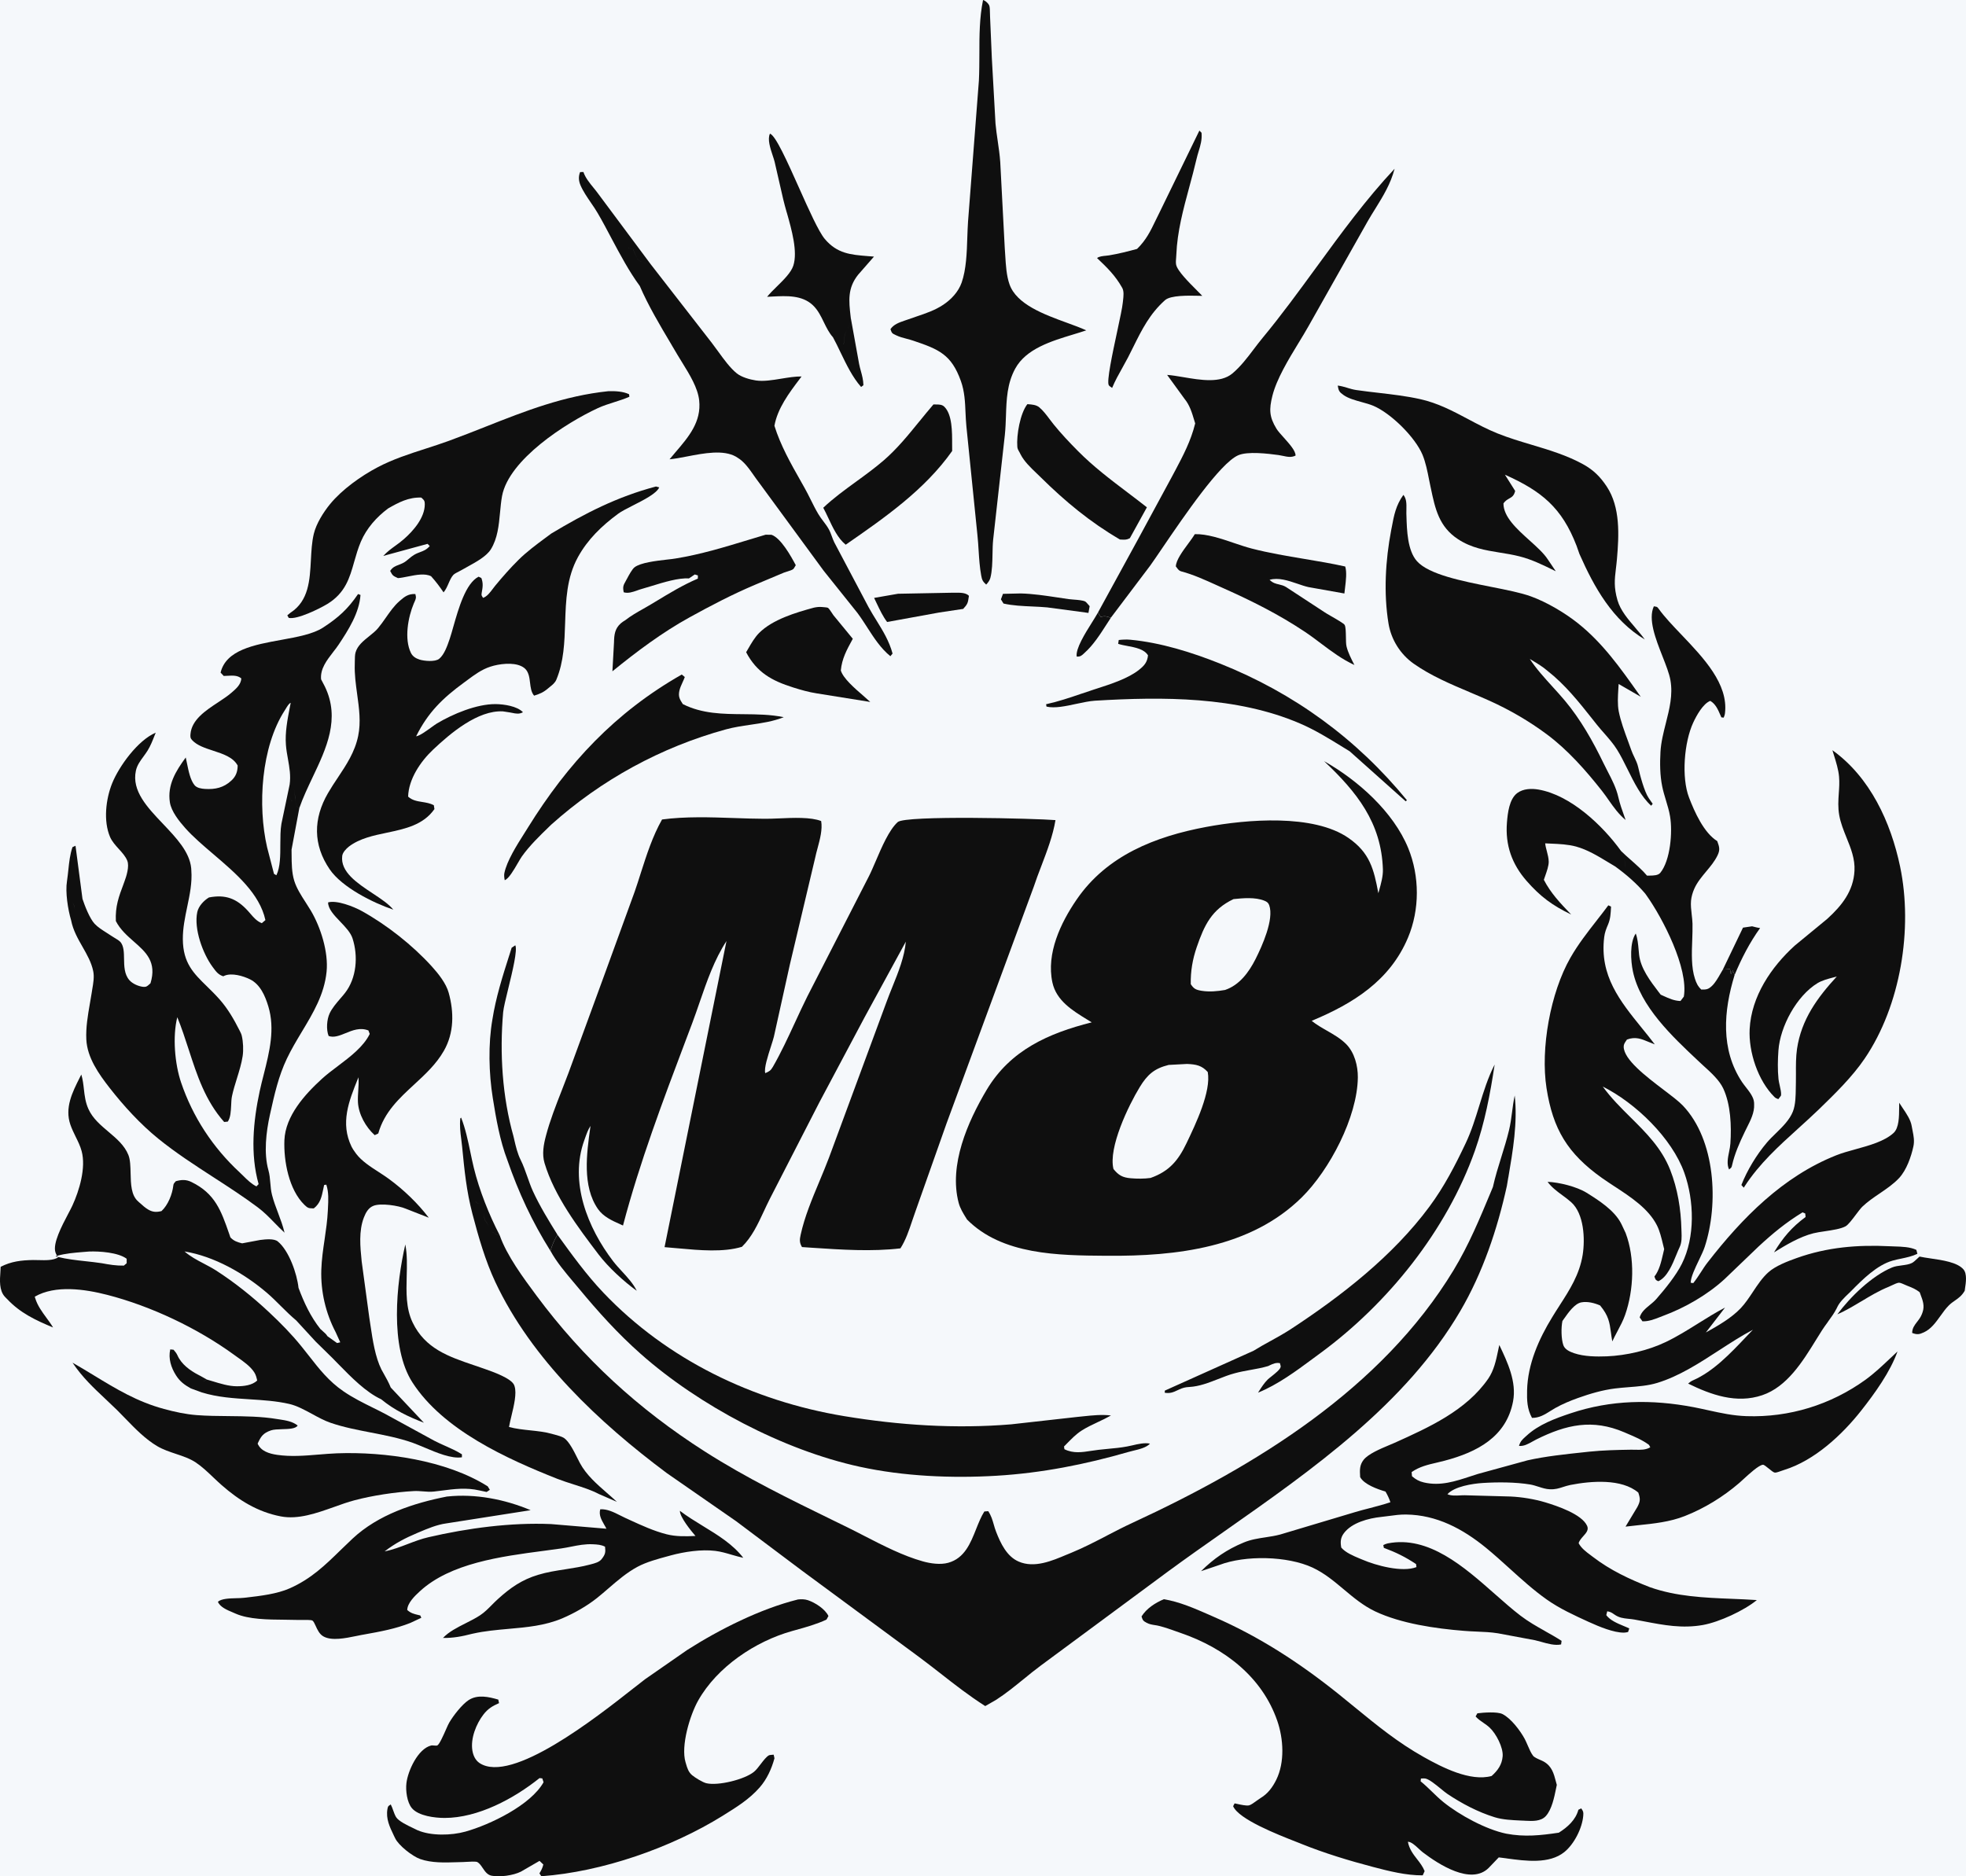 <svg width="44" height="42" viewBox="0 0 44 42" fill="none" xmlns="http://www.w3.org/2000/svg">
<rect width="44" height="42" fill="#1E1E1E"/>
<g id="Banner M8">
<rect width="1440" height="900" transform="translate(-748 -58)" fill="#F5F8FB"/>
<g id="Title">
<g id="Cr&#195;&#169;er une banni&#195;&#168;re Gentle Mates, en quelques clics">
<path d="M-338.291 38.52C-346.611 38.52 -352.891 32.04 -352.891 24.04C-352.891 16 -346.931 9.48 -338.291 9.48C-333.731 9.48 -330.571 10.88 -328.051 13.88L-332.011 17.32C-333.691 15.56 -335.771 14.68 -338.291 14.68C-343.691 14.68 -347.091 18.92 -347.091 24.04C-347.091 29.16 -343.691 33.32 -338.171 33.32C-335.451 33.32 -333.411 32.4 -331.771 30.6L-327.691 34.08C-329.811 36.64 -333.411 38.52 -338.291 38.52ZM-325.806 38V17.2H-320.566V21.16C-319.846 18.16 -317.726 16.52 -314.126 16.72V21.8H-314.886C-318.006 21.8 -320.406 23.88 -320.406 27.36V38H-325.806ZM-303.385 38.52C-309.825 38.52 -314.145 33.64 -314.145 27.64C-314.145 21.64 -309.625 16.68 -303.385 16.68C-297.145 16.68 -292.825 21.64 -292.825 27.64C-292.825 28.24 -292.865 28.88 -292.985 29.56H-308.545C-307.945 32 -306.105 33.72 -303.385 33.72C-301.065 33.72 -299.265 32.52 -298.305 30.92L-294.105 34.08C-295.785 36.68 -299.265 38.52 -303.385 38.52ZM-308.545 25.52H-298.265C-298.865 23.2 -300.825 21.32 -303.465 21.32C-306.025 21.32 -307.945 23.04 -308.545 25.52ZM-305.465 15.36L-303.705 8.4H-298.185L-301.705 15.36H-305.465ZM-280.768 38.52C-287.208 38.52 -291.528 33.64 -291.528 27.64C-291.528 21.64 -287.008 16.68 -280.768 16.68C-274.528 16.68 -270.208 21.64 -270.208 27.64C-270.208 28.24 -270.248 28.88 -270.368 29.56H-285.928C-285.328 32 -283.488 33.72 -280.768 33.72C-278.448 33.72 -276.648 32.52 -275.688 30.92L-271.488 34.08C-273.168 36.68 -276.648 38.52 -280.768 38.52ZM-285.928 25.52H-275.648C-276.248 23.2 -278.208 21.32 -280.848 21.32C-283.408 21.32 -285.328 23.04 -285.928 25.52ZM-267.837 38V17.2H-262.597V21.16C-261.877 18.16 -259.757 16.52 -256.157 16.72V21.8H-256.917C-260.037 21.8 -262.437 23.88 -262.437 27.36V38H-267.837ZM-240.078 38.48C-244.558 38.48 -247.998 35.16 -247.998 29.92V17.2H-242.598V28.6C-242.598 32.2 -241.118 33.76 -238.438 33.76C-236.158 33.76 -234.118 32.2 -234.118 28.6V17.2H-228.718V38H-233.958V34.88C-234.958 37.28 -236.838 38.48 -240.078 38.48ZM-225.533 38V17.2H-220.213V20.24C-219.133 17.92 -217.053 16.72 -213.853 16.72C-209.373 16.72 -205.933 20.04 -205.933 25.28V38H-211.333V26.6C-211.333 23 -213.133 21.44 -215.813 21.44C-218.093 21.44 -220.133 23 -220.133 26.6V38H-225.533ZM-192.956 38.52C-199.396 38.52 -203.716 33.64 -203.716 27.64C-203.716 21.64 -199.196 16.68 -192.956 16.68C-186.716 16.68 -182.396 21.64 -182.396 27.64C-182.396 28.24 -182.436 28.88 -182.556 29.56H-198.116C-197.516 32 -195.676 33.72 -192.956 33.72C-190.636 33.72 -188.836 32.52 -187.876 30.92L-183.676 34.08C-185.356 36.68 -188.836 38.52 -192.956 38.52ZM-198.116 25.52H-187.836C-188.436 23.2 -190.396 21.32 -193.036 21.32C-195.596 21.32 -197.516 23.04 -198.116 25.52ZM-161.854 38.52C-165.574 38.52 -167.454 36.96 -168.574 34.6V38H-173.814V8.8H-168.414V20.4C-167.294 18.2 -165.414 16.76 -161.854 16.76C-156.134 16.76 -151.574 21.68 -151.574 27.68C-151.574 33.68 -156.134 38.52 -161.854 38.52ZM-168.574 27.68C-168.574 30.92 -166.294 33.64 -162.734 33.64C-159.294 33.64 -156.974 30.8 -156.974 27.64C-156.974 24.4 -159.294 21.64 -162.734 21.64C-166.294 21.64 -168.574 24.44 -168.574 27.68ZM-139.881 38.52C-145.601 38.52 -150.161 33.68 -150.161 27.68C-150.161 21.68 -145.601 16.76 -139.881 16.76C-136.281 16.76 -134.401 18.24 -133.281 20.48V17.2H-127.921V38H-133.161V34.6C-134.281 36.96 -136.161 38.52 -139.881 38.52ZM-144.761 27.64C-144.761 30.8 -142.441 33.64 -139.001 33.64C-135.441 33.64 -133.161 30.92 -133.161 27.68C-133.161 24.44 -135.441 21.64 -139.001 21.64C-142.441 21.64 -144.761 24.4 -144.761 27.64ZM-124.712 38V17.2H-119.392V20.24C-118.312 17.92 -116.232 16.72 -113.032 16.72C-108.552 16.72 -105.112 20.04 -105.112 25.28V38H-110.512V26.6C-110.512 23 -112.312 21.44 -114.992 21.44C-117.272 21.44 -119.312 23 -119.312 26.6V38H-124.712ZM-102.095 38V17.2H-96.775V20.24C-95.695 17.92 -93.615 16.72 -90.415 16.72C-85.935 16.72 -82.495 20.04 -82.495 25.28V38H-87.895V26.6C-87.895 23 -89.695 21.44 -92.375 21.44C-94.655 21.44 -96.695 23 -96.695 26.6V38H-102.095ZM-79.478 38V17.2H-74.078V38H-79.478ZM-80.038 12.28C-80.038 10.56 -78.638 9.12 -76.798 9.12C-74.918 9.12 -73.558 10.56 -73.558 12.28C-73.558 14.08 -74.918 15.48 -76.798 15.48C-78.638 15.48 -80.038 14.04 -80.038 12.28ZM-60.924 38.52C-67.364 38.52 -71.684 33.64 -71.684 27.64C-71.684 21.64 -67.164 16.68 -60.924 16.68C-54.684 16.68 -50.364 21.64 -50.364 27.64C-50.364 28.24 -50.404 28.88 -50.524 29.56H-66.084C-65.484 32 -63.644 33.72 -60.924 33.72C-58.604 33.72 -56.804 32.52 -55.844 30.92L-51.644 34.08C-53.324 36.68 -56.804 38.52 -60.924 38.52ZM-66.724 8.4H-60.364L-59.004 15.36H-62.764L-66.724 8.4ZM-66.084 25.52H-55.804C-56.404 23.2 -58.364 21.32 -61.004 21.32C-63.564 21.32 -65.484 23.04 -66.084 25.52ZM-47.994 38V17.2H-42.754V21.16C-42.034 18.16 -39.914 16.52 -36.314 16.72V21.8H-37.074C-40.194 21.8 -42.594 23.88 -42.594 27.36V38H-47.994ZM-25.573 38.52C-32.013 38.52 -36.333 33.64 -36.333 27.64C-36.333 21.64 -31.813 16.68 -25.573 16.68C-19.333 16.68 -15.013 21.64 -15.013 27.64C-15.013 28.24 -15.053 28.88 -15.173 29.56H-30.733C-30.133 32 -28.293 33.72 -25.573 33.72C-23.253 33.72 -21.453 32.52 -20.493 30.92L-16.293 34.08C-17.973 36.68 -21.453 38.52 -25.573 38.52ZM-30.733 25.52H-20.453C-21.053 23.2 -23.013 21.32 -25.653 21.32C-28.213 21.32 -30.133 23.04 -30.733 25.52ZM65.655 38.52C57.335 38.52 51.055 32.04 51.055 24.04C51.055 16 57.335 9.48 65.655 9.48C70.415 9.48 73.615 11.04 75.935 13.88L71.935 17.32C70.415 15.68 68.255 14.68 65.655 14.68C60.255 14.68 56.855 18.92 56.855 24.04C56.855 29.16 60.255 33.4 65.655 33.4C70.095 33.4 72.895 31.32 73.535 26.96L64.335 27.04V22H78.935C79.055 22.84 79.135 24.24 79.135 25.12C79.135 32.88 74.055 38.52 65.655 38.52ZM91.302 38.52C84.862 38.52 80.542 33.64 80.542 27.64C80.542 21.64 85.062 16.68 91.302 16.68C97.542 16.68 101.862 21.64 101.862 27.64C101.862 28.24 101.822 28.88 101.702 29.56H86.142C86.742 32 88.582 33.72 91.302 33.72C93.622 33.72 95.422 32.52 96.382 30.92L100.582 34.08C98.902 36.68 95.422 38.52 91.302 38.52ZM86.142 25.52H96.422C95.822 23.2 93.862 21.32 91.222 21.32C88.662 21.32 86.742 23.04 86.142 25.52ZM104.233 38V17.2H109.553V20.24C110.633 17.92 112.713 16.72 115.913 16.72C120.393 16.72 123.833 20.04 123.833 25.28V38H118.433V26.6C118.433 23 116.633 21.44 113.953 21.44C111.673 21.44 109.633 23 109.633 26.6V38H104.233ZM134.378 38C130.258 38 128.018 36.08 128.018 31.56V21.8H125.098V17.2H128.018V13L133.418 12.44V17.2H137.818V21.8H133.418V31.28C133.418 32.6 134.058 33.2 135.098 33.2H137.338V38H134.378ZM139.623 38V8.8H145.023V38H139.623ZM158.177 38.52C151.737 38.52 147.417 33.64 147.417 27.64C147.417 21.64 151.937 16.68 158.177 16.68C164.417 16.68 168.737 21.64 168.737 27.64C168.737 28.24 168.697 28.88 168.577 29.56H153.017C153.617 32 155.457 33.72 158.177 33.72C160.497 33.72 162.297 32.52 163.257 30.92L167.457 34.08C165.777 36.68 162.297 38.52 158.177 38.52ZM153.017 25.52H163.297C162.697 23.2 160.737 21.32 158.097 21.32C155.537 21.32 153.617 23.04 153.017 25.52ZM177.719 38V10H184.679L190.479 22.36C192.519 26.68 193.199 28.48 193.599 29.84C193.959 28.48 194.639 26.68 196.679 22.36L202.519 10H209.239V38H203.759V26.68C203.759 22.88 203.879 21 204.159 18.56L194.839 38H192.119L182.799 18.56C183.079 21 183.199 22.88 183.199 26.68V38H177.719ZM222.307 38.52C216.587 38.52 212.027 33.68 212.027 27.68C212.027 21.68 216.587 16.76 222.307 16.76C225.907 16.76 227.787 18.24 228.907 20.48V17.2H234.267V38H229.027V34.6C227.907 36.96 226.027 38.52 222.307 38.52ZM217.427 27.64C217.427 30.8 219.747 33.64 223.187 33.64C226.747 33.64 229.027 30.92 229.027 27.68C229.027 24.44 226.747 21.64 223.187 21.64C219.747 21.64 217.427 24.4 217.427 27.64ZM245.355 38C241.235 38 238.995 36.08 238.995 31.56V21.8H236.075V17.2H238.995V13L244.395 12.44V17.2H248.795V21.8H244.395V31.28C244.395 32.6 245.035 33.2 246.075 33.2H248.315V38H245.355ZM260.013 38.52C253.573 38.52 249.253 33.64 249.253 27.64C249.253 21.64 253.773 16.68 260.013 16.68C266.253 16.68 270.573 21.64 270.573 27.64C270.573 28.24 270.533 28.88 270.413 29.56H254.853C255.453 32 257.293 33.72 260.013 33.72C262.333 33.72 264.133 32.52 265.093 30.92L269.293 34.08C267.613 36.68 264.133 38.52 260.013 38.52ZM254.853 25.52H265.133C264.533 23.2 262.573 21.32 259.933 21.32C257.373 21.32 255.453 23.04 254.853 25.52ZM279.478 38.52C275.958 38.52 273.118 37.32 270.838 34.88L274.478 31.56C275.998 33.28 277.598 34.12 279.358 34.12C281.198 34.12 282.238 33.2 282.238 31.96C282.238 30.88 281.718 30.28 278.438 29.52C272.878 28.2 272.038 25.68 272.038 23.04C272.038 19.4 274.918 16.68 279.798 16.68C283.158 16.68 285.398 17.52 287.518 20.28L283.598 23.28C282.598 21.68 281.318 21.04 279.918 21.04C278.438 21.04 277.318 21.6 277.318 22.88C277.318 23.6 277.638 24.24 280.118 24.88C286.158 26.44 287.558 28.68 287.558 31.8C287.558 35.64 284.078 38.52 279.478 38.52ZM289.994 43.56L288.914 40.88L290.034 40.48C291.674 39.92 292.474 39.36 292.834 38.28C292.514 38.36 292.234 38.4 291.914 38.4C290.314 38.4 288.794 36.96 288.794 35.2C288.794 33.48 290.314 32.04 292.074 32.04C294.474 32.04 296.074 33.8 296.074 36.68C296.074 39.76 294.074 42.12 291.114 43.16L289.994 43.56Z" fill="#0F0F0F"/>
<path d="M-166.588 79.52C-173.028 79.52 -177.348 74.64 -177.348 68.64C-177.348 62.64 -172.828 57.68 -166.588 57.68C-160.348 57.68 -156.028 62.64 -156.028 68.64C-156.028 69.24 -156.068 69.88 -156.188 70.56H-171.748C-171.148 73 -169.308 74.72 -166.588 74.72C-164.268 74.72 -162.468 73.52 -161.508 71.92L-157.308 75.08C-158.988 77.68 -162.468 79.52 -166.588 79.52ZM-171.748 66.52H-161.468C-162.068 64.2 -164.028 62.32 -166.668 62.32C-169.228 62.32 -171.148 64.04 -171.748 66.52ZM-153.658 79V58.2H-148.338V61.24C-147.258 58.92 -145.178 57.72 -141.978 57.72C-137.498 57.72 -134.058 61.04 -134.058 66.28V79H-139.458V67.6C-139.458 64 -141.258 62.44 -143.938 62.44C-146.218 62.44 -148.258 64 -148.258 67.6V79H-153.658ZM-108.79 87V75.92C-109.91 78.08 -111.79 79.52 -115.35 79.52C-121.07 79.52 -125.63 74.68 -125.63 68.68C-125.63 62.68 -121.07 57.76 -115.35 57.76C-111.71 57.76 -109.83 59.28 -108.71 61.56V58.2H-103.39V87H-108.79ZM-120.23 68.64C-120.23 71.8 -117.91 74.64 -114.47 74.64C-110.91 74.64 -108.63 71.92 -108.63 68.68C-108.63 65.44 -110.91 62.64 -114.47 62.64C-117.91 62.64 -120.23 65.4 -120.23 68.64ZM-92.461 79.48C-96.941 79.48 -100.381 76.16 -100.381 70.92V58.2H-94.981V69.6C-94.981 73.2 -93.501 74.76 -90.821 74.76C-88.541 74.76 -86.501 73.2 -86.501 69.6V58.2H-81.101V79H-86.341V75.88C-87.341 78.28 -89.221 79.48 -92.461 79.48ZM-67.956 79.52C-74.396 79.52 -78.716 74.64 -78.716 68.64C-78.716 62.64 -74.196 57.68 -67.956 57.68C-61.716 57.68 -57.396 62.64 -57.396 68.64C-57.396 69.24 -57.436 69.88 -57.556 70.56H-73.116C-72.516 73 -70.676 74.72 -67.956 74.72C-65.636 74.72 -63.836 73.52 -62.876 71.92L-58.676 75.08C-60.356 77.68 -63.836 79.52 -67.956 79.52ZM-73.116 66.52H-62.836C-63.436 64.2 -65.396 62.32 -68.036 62.32C-70.596 62.32 -72.516 64.04 -73.116 66.52ZM-55.025 79V49.8H-49.625V79H-55.025ZM-30.391 87V75.92C-31.511 78.08 -33.391 79.52 -36.951 79.52C-42.671 79.52 -47.231 74.68 -47.231 68.68C-47.231 62.68 -42.671 57.76 -36.951 57.76C-33.311 57.76 -31.431 59.28 -30.311 61.56V58.2H-24.991V87H-30.391ZM-41.831 68.64C-41.831 71.8 -39.511 74.64 -36.071 74.64C-32.511 74.64 -30.231 71.92 -30.231 68.68C-30.231 65.44 -32.511 62.64 -36.071 62.64C-39.511 62.64 -41.831 65.4 -41.831 68.64ZM-14.063 79.48C-18.543 79.48 -21.983 76.16 -21.983 70.92V58.2H-16.583V69.6C-16.583 73.2 -15.103 74.76 -12.423 74.76C-10.143 74.76 -8.103 73.2 -8.103 69.6V58.2H-2.703V79H-7.943V75.88C-8.943 78.28 -10.823 79.48 -14.063 79.48ZM10.443 79.52C4.003 79.52 -0.317 74.64 -0.317 68.64C-0.317 62.64 4.203 57.68 10.443 57.68C16.683 57.68 21.003 62.64 21.003 68.64C21.003 69.24 20.963 69.88 20.843 70.56H5.283C5.883 73 7.723 74.72 10.443 74.72C12.763 74.72 14.563 73.52 15.523 71.92L19.723 75.08C18.043 77.68 14.563 79.52 10.443 79.52ZM5.283 66.52H15.563C14.963 64.2 13.003 62.32 10.363 62.32C7.803 62.32 5.883 64.04 5.283 66.52ZM29.907 79.52C26.387 79.52 23.547 78.32 21.267 75.88L24.907 72.56C26.427 74.28 28.027 75.12 29.788 75.12C31.628 75.12 32.667 74.2 32.667 72.96C32.667 71.88 32.148 71.28 28.867 70.52C23.308 69.2 22.468 66.68 22.468 64.04C22.468 60.4 25.348 57.68 30.227 57.68C33.587 57.68 35.828 58.52 37.947 61.28L34.028 64.28C33.028 62.68 31.747 62.04 30.348 62.04C28.867 62.04 27.747 62.6 27.747 63.88C27.747 64.6 28.067 65.24 30.547 65.88C36.587 67.44 37.987 69.68 37.987 72.8C37.987 76.64 34.508 79.52 29.907 79.52ZM56.223 79.52C50.263 79.52 45.503 74.64 45.503 68.6C45.503 62.56 50.143 57.72 56.503 57.68C60.303 57.64 63.383 59.12 65.143 61.56L60.983 64.96C60.023 63.52 58.423 62.6 56.583 62.6C53.143 62.6 50.903 65.36 50.903 68.6C50.903 71.84 53.263 74.6 56.703 74.6C58.783 74.6 60.143 73.56 61.223 72.12L65.143 75.52C63.183 78.04 60.303 79.52 56.223 79.52ZM67.28 79V49.8H72.68V79H67.28ZM75.873 79V58.2H81.273V79H75.873ZM75.313 53.28C75.313 51.56 76.713 50.12 78.553 50.12C80.433 50.12 81.793 51.56 81.793 53.28C81.793 55.08 80.433 56.48 78.553 56.48C76.713 56.48 75.313 55.04 75.313 53.28ZM94.387 79.52C88.427 79.52 83.667 74.64 83.667 68.6C83.667 62.56 88.307 57.72 94.667 57.68C98.467 57.64 101.547 59.12 103.307 61.56L99.147 64.96C98.187 63.52 96.587 62.6 94.747 62.6C91.307 62.6 89.067 65.36 89.067 68.6C89.067 71.84 91.427 74.6 94.867 74.6C96.947 74.6 98.307 73.56 99.387 72.12L103.307 75.52C101.347 78.04 98.467 79.52 94.387 79.52ZM112.564 79.52C109.044 79.52 106.204 78.32 103.924 75.88L107.564 72.56C109.084 74.28 110.684 75.12 112.444 75.12C114.284 75.12 115.324 74.2 115.324 72.96C115.324 71.88 114.804 71.28 111.524 70.52C105.964 69.2 105.124 66.68 105.124 64.04C105.124 60.4 108.004 57.68 112.884 57.68C116.244 57.68 118.484 58.52 120.604 61.28L116.684 64.28C115.684 62.68 114.404 62.04 113.004 62.04C111.524 62.04 110.404 62.6 110.404 63.88C110.404 64.6 110.724 65.24 113.204 65.88C119.244 67.44 120.644 69.68 120.644 72.8C120.644 76.64 117.164 79.52 112.564 79.52Z" fill="#33C100"/>
</g>
<g id="Union">
<path d="M22.001 0L22.031 0.012C22.069 0.032 22.12 0.079 22.138 0.119C22.154 0.152 22.155 0.239 22.156 0.307C22.157 0.333 22.157 0.357 22.158 0.373L22.198 1.305L22.28 2.769C22.292 2.897 22.31 3.025 22.329 3.153C22.352 3.311 22.375 3.469 22.386 3.629L22.487 5.555C22.492 5.608 22.495 5.663 22.498 5.72L22.498 5.72C22.511 5.937 22.525 6.171 22.593 6.364C22.75 6.813 23.365 7.038 23.878 7.225L23.878 7.225C24.038 7.283 24.187 7.338 24.311 7.395C24.219 7.426 24.121 7.456 24.019 7.487L24.019 7.487C23.529 7.636 22.964 7.807 22.722 8.25C22.538 8.586 22.526 8.942 22.514 9.305V9.305C22.509 9.448 22.504 9.592 22.489 9.736L22.227 12.084C22.217 12.183 22.215 12.292 22.213 12.402C22.209 12.59 22.206 12.781 22.164 12.939C22.148 12.995 22.111 13.044 22.071 13.086C21.993 13.014 21.978 12.983 21.959 12.878C21.926 12.699 21.914 12.511 21.902 12.325C21.895 12.21 21.888 12.096 21.876 11.985L21.628 9.541C21.618 9.441 21.614 9.341 21.609 9.242C21.599 9.001 21.589 8.764 21.505 8.529C21.293 7.937 21.016 7.82 20.439 7.626C20.392 7.61 20.343 7.597 20.294 7.584C20.213 7.563 20.133 7.542 20.058 7.506C20.055 7.505 20.052 7.503 20.049 7.502L20.044 7.499C19.965 7.462 19.961 7.461 19.929 7.369C20 7.261 20.126 7.218 20.248 7.176L20.248 7.176C20.27 7.169 20.293 7.161 20.315 7.153C20.381 7.129 20.448 7.106 20.514 7.084C20.721 7.014 20.925 6.946 21.112 6.821C21.29 6.703 21.451 6.529 21.522 6.326C21.625 6.032 21.638 5.658 21.649 5.312V5.312C21.654 5.191 21.657 5.073 21.665 4.963L21.908 1.806C21.918 1.606 21.918 1.405 21.919 1.205V1.205C21.919 0.801 21.92 0.398 22.001 0L22.001 0Z" fill="#0F0F0F"/>
<path d="M26.843 2.923L26.843 2.923L25.956 4.745C25.923 4.81 25.892 4.873 25.863 4.934L25.863 4.934L25.863 4.934L25.863 4.934C25.752 5.165 25.652 5.374 25.448 5.572C25.241 5.628 25.035 5.681 24.822 5.716C24.803 5.719 24.78 5.721 24.756 5.724C24.682 5.731 24.594 5.74 24.553 5.777C24.781 5.993 24.962 6.169 25.116 6.444C25.158 6.518 25.145 6.633 25.134 6.727L25.134 6.727L25.134 6.727C25.133 6.736 25.132 6.745 25.131 6.754C25.13 6.763 25.129 6.771 25.128 6.779C25.119 6.879 25.066 7.127 25.005 7.411L25.005 7.411C24.896 7.918 24.764 8.538 24.815 8.622C24.826 8.64 24.844 8.652 24.863 8.664C24.872 8.67 24.881 8.677 24.89 8.683C24.956 8.523 25.037 8.379 25.119 8.233L25.119 8.233L25.119 8.233L25.119 8.233L25.119 8.233C25.161 8.156 25.204 8.08 25.246 8C25.288 7.918 25.328 7.837 25.368 7.757C25.558 7.374 25.734 7.022 26.074 6.719C26.2 6.607 26.6 6.616 26.826 6.621C26.857 6.622 26.884 6.622 26.907 6.623C26.878 6.591 26.836 6.549 26.788 6.502L26.788 6.501L26.788 6.501C26.61 6.323 26.348 6.062 26.322 5.923C26.313 5.879 26.318 5.816 26.323 5.76L26.323 5.76C26.325 5.738 26.326 5.717 26.327 5.699C26.347 5.185 26.483 4.682 26.618 4.183C26.674 3.977 26.729 3.772 26.777 3.566C26.791 3.503 26.809 3.445 26.826 3.388C26.867 3.254 26.905 3.128 26.891 2.972L26.843 2.923L26.843 2.923L26.843 2.923Z" fill="#0F0F0F"/>
<path d="M18.439 7.215C18.498 7.335 18.556 7.454 18.642 7.549H18.641L18.642 7.549C18.701 7.657 18.756 7.772 18.812 7.889C18.944 8.162 19.079 8.444 19.272 8.662L19.324 8.622C19.32 8.501 19.294 8.405 19.266 8.303C19.252 8.253 19.238 8.201 19.227 8.145L19.043 7.127L19.043 7.127L19.042 7.127L19.043 7.127L19.041 7.134L19.038 7.152C19.02 7.245 19.009 7.307 18.951 7.393C18.901 7.468 18.89 7.607 18.884 7.7L18.883 7.709L18.882 7.709L18.883 7.7C18.89 7.606 18.9 7.468 18.951 7.393C19.009 7.306 19.02 7.245 19.038 7.152L19.04 7.14C19.041 7.136 19.041 7.131 19.042 7.127C19.041 7.114 19.039 7.101 19.038 7.088L19.037 7.083C18.997 6.732 18.966 6.451 19.205 6.15L19.56 5.744C19.513 5.74 19.466 5.736 19.421 5.733C19.039 5.702 18.736 5.678 18.459 5.349C18.322 5.186 18.102 4.696 17.883 4.205C17.621 3.619 17.358 3.031 17.232 2.992C17.172 3.115 17.239 3.319 17.294 3.484C17.311 3.534 17.326 3.58 17.336 3.62L17.529 4.462C17.549 4.549 17.578 4.65 17.608 4.758L17.608 4.758L17.609 4.758C17.719 5.147 17.856 5.632 17.755 5.946C17.705 6.101 17.539 6.264 17.385 6.415C17.302 6.496 17.224 6.574 17.168 6.644C17.207 6.643 17.246 6.641 17.285 6.638L17.285 6.638C17.601 6.622 17.948 6.603 18.19 6.83C18.303 6.936 18.372 7.076 18.439 7.215Z" fill="#0F0F0F"/>
<path d="M13.685 5.335C13.881 5.702 14.078 6.074 14.316 6.398L14.317 6.398C14.506 6.837 14.77 7.282 15.022 7.705L15.022 7.705L15.022 7.705L15.022 7.705L15.022 7.705L15.022 7.705L15.022 7.706C15.071 7.788 15.12 7.87 15.167 7.951C15.2 8.006 15.236 8.064 15.273 8.124C15.434 8.385 15.617 8.68 15.648 8.962C15.7 9.442 15.412 9.78 15.121 10.119C15.075 10.173 15.029 10.227 14.985 10.281C15.1 10.271 15.236 10.245 15.38 10.217C15.755 10.145 16.189 10.061 16.472 10.223L16.505 10.244C16.655 10.332 16.768 10.495 16.875 10.648C16.914 10.703 16.951 10.756 16.989 10.805L18.435 12.777L19.191 13.722C19.269 13.827 19.34 13.937 19.411 14.047L19.411 14.048C19.561 14.28 19.711 14.513 19.927 14.689L19.976 14.63C19.9 14.349 19.761 14.124 19.618 13.892L19.618 13.892L19.618 13.892L19.618 13.892C19.558 13.796 19.498 13.698 19.441 13.595L18.673 12.143C18.651 12.1 18.635 12.054 18.618 12.009C18.598 11.953 18.577 11.897 18.548 11.845C18.513 11.782 18.469 11.724 18.425 11.666C18.386 11.614 18.346 11.561 18.313 11.505C18.252 11.402 18.198 11.294 18.145 11.187L18.145 11.187C18.1 11.097 18.055 11.007 18.006 10.92C17.979 10.873 17.953 10.825 17.926 10.778C17.698 10.376 17.469 9.971 17.332 9.531C17.402 9.14 17.66 8.797 17.896 8.485C17.91 8.465 17.925 8.446 17.939 8.427C17.798 8.425 17.643 8.451 17.488 8.476C17.287 8.509 17.087 8.542 16.916 8.516C16.78 8.495 16.597 8.444 16.489 8.357C16.341 8.238 16.201 8.045 16.073 7.868L16.073 7.868C16.023 7.8 15.976 7.734 15.931 7.676L14.566 5.919C14.546 5.913 14.522 5.907 14.497 5.901C14.406 5.879 14.295 5.852 14.258 5.786L14.169 5.578L14.079 5.558C14.076 5.551 14.074 5.543 14.071 5.535C14.052 5.484 14.034 5.436 14.039 5.379L13.909 5.233L13.871 5.242L13.871 5.242L13.909 5.233L14.039 5.379C14.034 5.436 14.052 5.484 14.071 5.535C14.074 5.543 14.077 5.551 14.08 5.558L14.17 5.578L14.258 5.786C14.296 5.852 14.407 5.879 14.497 5.901C14.523 5.907 14.546 5.913 14.566 5.919L13.388 4.337C13.357 4.293 13.321 4.249 13.284 4.204C13.194 4.094 13.1 3.978 13.057 3.85L12.983 3.852C12.943 3.952 12.95 4.048 12.992 4.147C13.05 4.282 13.139 4.411 13.226 4.539L13.226 4.539C13.28 4.617 13.333 4.695 13.378 4.773C13.484 4.954 13.584 5.144 13.685 5.335L13.685 5.335Z" fill="#0F0F0F"/>
<path d="M24.861 13.829C24.829 13.877 24.797 13.926 24.765 13.977C24.62 14.203 24.465 14.444 24.271 14.616C24.265 14.622 24.259 14.627 24.253 14.633C24.202 14.679 24.176 14.702 24.097 14.697C24.07 14.522 24.282 14.183 24.442 13.928L24.442 13.928C24.494 13.845 24.541 13.77 24.572 13.713L24.636 13.814C24.712 13.781 24.762 13.797 24.834 13.82L24.839 13.822C24.842 13.823 24.845 13.824 24.848 13.825C24.852 13.826 24.856 13.827 24.86 13.829L24.861 13.829Z" fill="#0F0F0F"/>
<path d="M36.28 19.049L36.28 19.049L36.28 19.049L36.28 19.049Z" fill="#0F0F0F"/>
<path fillRule="evenodd" clip-rule="evenodd" d="M36.861 19.601C36.765 19.485 36.632 19.368 36.503 19.253C36.424 19.184 36.347 19.116 36.28 19.049C36.293 19.096 36.31 19.137 36.325 19.177C36.358 19.259 36.388 19.332 36.372 19.424L36.372 19.424C36.387 19.332 36.358 19.259 36.325 19.177C36.309 19.137 36.293 19.096 36.28 19.049C35.867 18.477 35.153 17.799 34.432 17.674C34.274 17.647 34.09 17.653 33.956 17.753C33.777 17.889 33.743 18.201 33.726 18.413C33.686 18.918 33.837 19.343 34.167 19.72C34.476 20.072 34.741 20.267 35.163 20.471L35.154 20.461C34.921 20.218 34.708 19.995 34.552 19.694C34.561 19.667 34.571 19.637 34.583 19.605L34.583 19.605C34.619 19.502 34.661 19.383 34.661 19.291C34.66 19.212 34.64 19.135 34.62 19.058C34.604 18.998 34.588 18.938 34.582 18.878C34.624 18.88 34.666 18.882 34.709 18.884C34.899 18.892 35.095 18.901 35.274 18.95C35.529 19.021 35.757 19.159 35.983 19.296C36.038 19.329 36.092 19.363 36.148 19.395L36.148 19.395C36.393 19.572 36.629 19.776 36.824 20.007L36.824 20.008L36.852 20.047C37.213 20.555 37.793 21.676 37.685 22.309L37.61 22.407C37.471 22.404 37.348 22.348 37.224 22.291L37.204 22.282C37.191 22.276 37.179 22.271 37.167 22.265C37.152 22.246 37.138 22.227 37.123 22.208C36.935 21.962 36.719 21.679 36.684 21.372C36.68 21.334 36.676 21.296 36.673 21.258C36.662 21.136 36.651 21.012 36.609 20.896C36.47 21.101 36.496 21.505 36.545 21.742C36.71 22.529 37.427 23.203 37.997 23.738L38.029 23.768C38.06 23.797 38.093 23.827 38.127 23.859L38.127 23.859C38.291 24.007 38.48 24.179 38.567 24.365C38.735 24.725 38.753 25.204 38.727 25.596C38.723 25.656 38.711 25.718 38.698 25.782C38.67 25.919 38.642 26.059 38.697 26.178C38.706 26.171 38.713 26.166 38.719 26.16C38.745 26.14 38.754 26.133 38.764 26.086C38.823 25.823 38.932 25.579 39.048 25.338C39.063 25.306 39.079 25.274 39.096 25.241C39.179 25.076 39.268 24.902 39.258 24.72L39.257 24.681C39.249 24.56 39.157 24.444 39.074 24.337C39.043 24.297 39.013 24.259 38.988 24.222C38.502 23.49 38.576 22.623 38.821 21.826L38.782 21.72L38.738 21.808L38.718 21.692L38.558 21.704C38.541 21.732 38.524 21.762 38.506 21.793C38.45 21.891 38.389 21.998 38.315 22.069C38.228 22.151 38.188 22.151 38.077 22.151L38.076 22.151C37.999 22.079 37.966 22.008 37.934 21.91C37.85 21.656 37.861 21.339 37.873 21.041V21.04C37.877 20.913 37.882 20.79 37.879 20.676C37.877 20.609 37.869 20.54 37.861 20.471L37.861 20.471V20.47C37.849 20.366 37.837 20.261 37.846 20.161C37.855 20.069 37.882 19.977 37.92 19.892C37.983 19.75 38.084 19.63 38.184 19.509L38.184 19.509C38.279 19.396 38.373 19.283 38.437 19.152C38.502 19.02 38.479 18.957 38.433 18.829L38.433 18.828C38.132 18.642 37.924 18.173 37.801 17.852C37.628 17.401 37.692 16.615 37.894 16.178C37.967 16.019 38.115 15.75 38.277 15.689C38.395 15.758 38.448 15.881 38.5 16.001C38.509 16.02 38.517 16.039 38.525 16.058L38.577 16.064C38.591 16.028 38.602 16.001 38.606 15.963C38.683 15.311 38.129 14.73 37.636 14.212C37.442 14.009 37.257 13.815 37.124 13.631C37.09 13.584 37.083 13.583 37.048 13.578C37.039 13.577 37.028 13.575 37.014 13.572C36.881 13.86 37.053 14.299 37.207 14.691C37.285 14.89 37.359 15.077 37.385 15.227C37.443 15.554 37.363 15.869 37.283 16.186C37.229 16.4 37.174 16.614 37.162 16.833C37.148 17.086 37.15 17.354 37.201 17.603C37.222 17.708 37.253 17.81 37.284 17.913L37.284 17.913C37.32 18.033 37.357 18.153 37.377 18.276C37.436 18.624 37.384 19.262 37.158 19.538C37.109 19.597 37.007 19.599 36.921 19.6C36.9 19.6 36.879 19.6 36.861 19.601ZM36.861 19.601L36.75 19.623L36.75 19.623L36.86 19.602L36.861 19.601Z" fill="#0F0F0F"/>
<path fill-rule="evenodd" clip-rule="evenodd" d="M0.159 29.079L0.159 29.079L0.16 29.079C0.45 29.39 0.801 29.555 1.188 29.715C1.142 29.638 1.089 29.566 1.036 29.494C0.938 29.36 0.84 29.226 0.79 29.065L0.778 29.026C1.238 28.759 1.898 28.856 2.4 28.985C3.379 29.237 4.417 29.73 5.232 30.322C5.257 30.34 5.283 30.359 5.31 30.378C5.448 30.475 5.606 30.586 5.691 30.72C5.727 30.776 5.742 30.838 5.756 30.903C5.642 31.01 5.459 31.031 5.302 31.031C5.125 31.032 4.928 30.971 4.748 30.916C4.707 30.904 4.666 30.891 4.627 30.88L4.553 30.923L4.553 30.922L4.627 30.879L4.479 30.796H4.478C4.468 30.805 4.459 30.812 4.451 30.819L4.451 30.819L4.451 30.819C4.44 30.828 4.43 30.836 4.421 30.845C4.43 30.836 4.44 30.828 4.451 30.819L4.451 30.819C4.46 30.812 4.469 30.805 4.479 30.796L4.44 30.776C4.251 30.678 4.06 30.538 3.972 30.34C3.95 30.29 3.921 30.257 3.886 30.216L3.883 30.213L3.81 30.206C3.764 30.411 3.829 30.614 3.94 30.788C4.029 30.928 4.13 31 4.273 31.08L4.273 31.08L4.517 31.169C4.552 31.101 4.567 31.071 4.568 31.032C4.567 31.071 4.552 31.101 4.517 31.169C4.87 31.278 5.23 31.3 5.589 31.323H5.589C5.886 31.342 6.183 31.36 6.475 31.427C6.644 31.466 6.815 31.559 6.987 31.652C7.125 31.728 7.264 31.803 7.402 31.85C7.691 31.949 7.994 32.007 8.297 32.066C8.611 32.127 8.926 32.188 9.228 32.293C9.308 32.322 9.401 32.361 9.499 32.402C9.778 32.52 10.103 32.657 10.338 32.621L10.338 32.554C10.218 32.478 10.089 32.421 9.961 32.364L9.961 32.364C9.879 32.327 9.797 32.291 9.717 32.249L8.619 31.649C8.53 31.602 8.439 31.557 8.35 31.513L8.348 31.512L8.348 31.512L8.348 31.512L8.348 31.512C8.122 31.4 7.898 31.289 7.687 31.144C7.359 30.92 7.142 30.642 6.912 30.347L6.912 30.347L6.912 30.347C6.858 30.278 6.803 30.208 6.746 30.138C6.525 29.864 6.279 29.614 6.022 29.374C5.661 29.035 5.251 28.706 4.835 28.439C4.747 28.383 4.655 28.335 4.563 28.286C4.412 28.207 4.261 28.128 4.13 28.013C4.794 28.122 5.464 28.504 5.973 28.939C6.083 29.033 6.185 29.135 6.287 29.237L6.287 29.237C6.398 29.347 6.509 29.457 6.63 29.558L6.63 29.558L7.064 30.03L7.064 30.03L7.433 30.392C7.433 30.392 7.433 30.392 7.433 30.392C7.479 30.438 7.527 30.487 7.576 30.538C7.86 30.828 8.188 31.164 8.532 31.323L8.532 31.323C8.826 31.565 9.135 31.711 9.487 31.847L8.745 31.059C8.701 30.949 8.643 30.846 8.585 30.743L8.579 30.732L8.537 30.657C8.398 30.378 8.342 30.006 8.293 29.678L8.293 29.678C8.284 29.612 8.274 29.548 8.264 29.487L8.095 28.24L8.094 28.231C8.062 27.913 8.026 27.555 8.145 27.25C8.187 27.143 8.246 27.033 8.362 26.99C8.528 26.927 8.917 26.986 9.081 27.056L9.596 27.258C9.352 26.936 9.031 26.629 8.704 26.39C8.635 26.339 8.559 26.29 8.481 26.239L8.481 26.239L8.481 26.239C8.294 26.119 8.097 25.992 7.972 25.828L7.945 25.79C7.916 25.75 7.891 25.715 7.869 25.67C7.61 25.139 7.809 24.644 8.011 24.143L8.022 24.114C8.031 24.214 8.024 24.313 8.018 24.412C8.012 24.498 8.007 24.585 8.011 24.673C8.026 24.944 8.185 25.229 8.386 25.41L8.466 25.372C8.599 24.896 8.933 24.587 9.269 24.277C9.516 24.049 9.764 23.82 9.934 23.522C10.164 23.121 10.162 22.656 10.042 22.223C9.984 22.012 9.809 21.793 9.664 21.633C9.232 21.157 8.656 20.702 8.091 20.39C7.912 20.292 7.539 20.145 7.343 20.2C7.343 20.346 7.477 20.487 7.614 20.63C7.73 20.751 7.848 20.875 7.89 21.006C8.019 21.404 7.982 21.894 7.72 22.229C7.688 22.27 7.652 22.312 7.615 22.354L7.615 22.354C7.525 22.459 7.431 22.569 7.378 22.683C7.313 22.822 7.298 23.049 7.355 23.19C7.473 23.233 7.598 23.182 7.732 23.128C7.889 23.063 8.059 22.994 8.245 23.066L8.275 23.144C8.136 23.43 7.839 23.654 7.558 23.866L7.558 23.866L7.558 23.866C7.431 23.961 7.309 24.054 7.205 24.149C6.822 24.498 6.387 24.98 6.365 25.523C6.347 25.986 6.464 26.631 6.814 26.971C6.89 27.045 6.911 27.046 7 27.049H7C7.007 27.049 7.015 27.049 7.023 27.049C7.169 26.937 7.199 26.788 7.234 26.621C7.24 26.59 7.247 26.558 7.254 26.526L7.303 26.518C7.359 26.685 7.349 26.867 7.34 27.041C7.339 27.062 7.338 27.082 7.337 27.103C7.327 27.317 7.296 27.529 7.265 27.742C7.231 27.97 7.198 28.198 7.191 28.427C7.176 28.909 7.288 29.391 7.511 29.818L7.615 30.047L7.544 30.064L7.328 29.91V29.91L7.294 30.027L7.294 30.027L7.328 29.91C7.306 29.869 7.256 29.825 7.212 29.787L7.212 29.787L7.212 29.786C7.197 29.773 7.182 29.761 7.17 29.749L7.17 29.749C6.951 29.474 6.802 29.154 6.681 28.828V28.828L6.681 28.828C6.647 28.513 6.469 27.997 6.218 27.79C6.134 27.72 5.938 27.742 5.834 27.755L5.829 27.755L5.419 27.832C5.308 27.804 5.238 27.782 5.157 27.7C5.146 27.669 5.136 27.638 5.125 27.607C4.95 27.105 4.815 26.717 4.285 26.459C4.164 26.4 4.061 26.406 3.935 26.441C3.929 26.448 3.923 26.455 3.918 26.461L3.918 26.461C3.898 26.483 3.883 26.499 3.879 26.536C3.857 26.731 3.761 26.975 3.614 27.11C3.502 27.137 3.42 27.136 3.318 27.076C3.252 27.038 3.191 26.983 3.133 26.93L3.132 26.93C3.118 26.918 3.105 26.905 3.091 26.893C2.934 26.756 2.928 26.502 2.923 26.263C2.919 26.109 2.916 25.961 2.873 25.853C2.787 25.638 2.607 25.486 2.426 25.333C2.252 25.186 2.076 25.037 1.981 24.829C1.912 24.678 1.895 24.532 1.878 24.384C1.866 24.275 1.853 24.165 1.82 24.053C1.808 24.076 1.797 24.098 1.785 24.121C1.619 24.451 1.444 24.798 1.576 25.178C1.607 25.267 1.649 25.354 1.691 25.44C1.744 25.547 1.797 25.654 1.827 25.767C1.928 26.139 1.776 26.649 1.619 26.989C1.596 27.039 1.562 27.103 1.524 27.175C1.382 27.445 1.179 27.832 1.24 28.03C1.248 28.059 1.262 28.085 1.277 28.111C1.264 28.114 1.251 28.118 1.238 28.122C1.257 28.127 1.275 28.132 1.294 28.136C1.296 28.14 1.298 28.143 1.3 28.147C1.189 28.216 1.019 28.211 0.869 28.207H0.868C0.822 28.205 0.779 28.204 0.739 28.205C0.476 28.21 0.253 28.235 0.015 28.357C0.014 28.392 0.011 28.428 0.009 28.466C-0.005 28.659 -0.02 28.881 0.105 29.023L0.159 29.079ZM1.294 28.136C1.497 28.186 1.706 28.209 1.916 28.232H1.916L1.916 28.232L1.916 28.232L1.916 28.232L1.916 28.232L1.916 28.232L1.916 28.232L1.916 28.232C2.038 28.245 2.159 28.259 2.28 28.277C2.447 28.308 2.602 28.334 2.772 28.33L2.835 28.277L2.835 28.177C2.645 28.034 2.224 28.006 1.994 28.015V28.015C1.948 28.019 1.902 28.023 1.856 28.026H1.856C1.661 28.042 1.464 28.058 1.277 28.111C1.282 28.119 1.288 28.128 1.294 28.136ZM6.762 29.251L6.762 29.252L6.747 29.231C6.699 29.16 6.674 29.11 6.663 29.061C6.674 29.11 6.699 29.16 6.747 29.23L6.762 29.251ZM4.287 31.067L4.287 31.067L4.287 31.067L4.286 31.067C4.313 31.041 4.338 31.017 4.358 30.987C4.339 31.016 4.313 31.041 4.287 31.067L4.287 31.067L4.287 31.067ZM4.273 31.08C4.278 31.076 4.282 31.072 4.286 31.067L4.281 31.073L4.279 31.074C4.277 31.076 4.275 31.078 4.273 31.08ZM6.692 29.48C6.692 29.483 6.692 29.487 6.692 29.491L6.692 29.48C6.692 29.48 6.692 29.48 6.692 29.48V29.48Z" fill="#0F0F0F"/>
<path fill-rule="evenodd" clip-rule="evenodd" d="M1.499 19.725C1.459 19.969 1.52 20.362 1.592 20.601L1.592 20.602C1.635 20.823 1.742 21.011 1.848 21.196C1.948 21.371 2.046 21.544 2.086 21.738C2.113 21.865 2.088 22.01 2.065 22.143L2.065 22.143C2.061 22.172 2.056 22.199 2.052 22.226C2.04 22.305 2.026 22.383 2.012 22.462L2.012 22.462C1.966 22.729 1.919 22.997 1.932 23.269C1.952 23.674 2.209 24.039 2.452 24.35C2.768 24.756 3.144 25.166 3.545 25.491C3.937 25.808 4.357 26.08 4.777 26.352C5.111 26.568 5.446 26.785 5.766 27.024C5.91 27.131 6.028 27.253 6.148 27.376C6.219 27.449 6.291 27.522 6.368 27.593C6.332 27.438 6.276 27.291 6.221 27.145C6.171 27.012 6.121 26.88 6.087 26.744C6.065 26.658 6.057 26.569 6.05 26.479C6.042 26.382 6.033 26.285 6.007 26.194C5.9 25.813 5.956 25.335 6.041 24.954L6.049 24.918C6.142 24.499 6.233 24.091 6.42 23.698C6.519 23.49 6.637 23.293 6.755 23.096C7.008 22.676 7.258 22.259 7.309 21.752C7.353 21.314 7.179 20.759 6.956 20.383C6.921 20.324 6.882 20.264 6.843 20.203C6.742 20.047 6.639 19.887 6.586 19.718C6.529 19.535 6.527 19.324 6.526 19.127C6.526 19.09 6.525 19.054 6.525 19.019L6.525 19.018L6.525 19.019L6.525 19.018L6.525 19.019L6.699 18.089L6.699 18.088L6.699 18.088C6.778 17.86 6.886 17.633 6.994 17.404C7.305 16.751 7.619 16.088 7.271 15.369L7.186 15.206C7.164 14.972 7.314 14.78 7.455 14.597C7.5 14.54 7.544 14.483 7.581 14.427C7.799 14.099 8.041 13.717 8.068 13.318L8.014 13.297C7.783 13.636 7.572 13.825 7.234 14.046C7.008 14.194 6.655 14.258 6.292 14.324C5.689 14.433 5.059 14.548 4.937 15.056L5.007 15.131C5.037 15.131 5.067 15.129 5.098 15.127C5.208 15.121 5.32 15.115 5.401 15.187C5.392 15.324 5.284 15.417 5.184 15.503L5.177 15.509C5.094 15.581 4.99 15.649 4.882 15.721C4.599 15.907 4.289 16.112 4.263 16.433C4.258 16.493 4.258 16.524 4.303 16.571C4.412 16.687 4.59 16.745 4.77 16.804C4.994 16.877 5.219 16.951 5.319 17.136C5.318 17.274 5.28 17.38 5.177 17.474C5.006 17.633 4.816 17.674 4.588 17.66C4.51 17.655 4.409 17.64 4.356 17.578C4.261 17.465 4.22 17.26 4.185 17.088L4.185 17.088C4.176 17.041 4.167 16.996 4.157 16.956C3.935 17.259 3.742 17.571 3.802 17.96C3.834 18.165 4.01 18.383 4.145 18.535C4.323 18.735 4.549 18.927 4.781 19.125C5.282 19.553 5.811 20.004 5.94 20.596L5.859 20.665C5.747 20.62 5.679 20.54 5.606 20.455L5.606 20.455C5.587 20.433 5.568 20.411 5.548 20.389C5.295 20.111 5.045 20.018 4.677 20.089C4.563 20.157 4.443 20.284 4.415 20.417C4.335 20.79 4.539 21.348 4.758 21.644C4.763 21.651 4.768 21.658 4.773 21.664C4.836 21.75 4.887 21.819 4.997 21.854L5.024 21.841C5.188 21.772 5.441 21.846 5.594 21.921C5.826 22.035 5.935 22.296 6.005 22.527C6.159 23.035 6.03 23.546 5.904 24.046L5.904 24.046L5.904 24.046C5.871 24.174 5.839 24.301 5.812 24.426C5.667 25.101 5.598 25.833 5.788 26.506L5.739 26.557C5.626 26.501 5.536 26.412 5.447 26.324C5.419 26.296 5.391 26.269 5.363 26.243C4.762 25.685 4.314 25.003 4.052 24.229C3.912 23.816 3.859 23.2 3.968 22.77C4.065 23.007 4.144 23.25 4.223 23.493C4.41 24.069 4.595 24.641 5.017 25.115L5.098 25.107C5.16 25.018 5.166 24.88 5.173 24.747C5.176 24.673 5.179 24.599 5.192 24.537C5.22 24.405 5.261 24.273 5.302 24.141L5.302 24.141C5.354 23.973 5.406 23.805 5.431 23.639C5.451 23.503 5.443 23.319 5.411 23.185C5.402 23.147 5.386 23.115 5.369 23.081L5.369 23.081C5.367 23.078 5.365 23.075 5.364 23.071L5.362 23.067L5.36 23.064C5.238 22.821 5.098 22.579 4.916 22.373C4.818 22.262 4.721 22.167 4.629 22.077C4.333 21.788 4.096 21.557 4.092 21.025C4.09 20.779 4.14 20.538 4.19 20.298C4.247 20.026 4.303 19.756 4.282 19.484L4.279 19.432C4.242 19.067 3.944 18.754 3.648 18.442C3.296 18.072 2.945 17.703 3.041 17.253C3.067 17.13 3.14 17.031 3.213 16.932C3.244 16.889 3.275 16.847 3.303 16.802C3.367 16.699 3.415 16.578 3.46 16.463L3.46 16.463L3.46 16.463C3.468 16.442 3.477 16.422 3.485 16.401C3.086 16.569 2.665 17.151 2.51 17.534C2.369 17.885 2.31 18.376 2.463 18.735C2.506 18.834 2.582 18.919 2.658 19.003C2.734 19.086 2.809 19.169 2.848 19.265C2.901 19.394 2.828 19.619 2.782 19.742C2.778 19.754 2.773 19.765 2.769 19.777L2.769 19.778C2.657 20.075 2.578 20.287 2.593 20.618C2.691 20.809 2.847 20.946 2.997 21.078C3.266 21.314 3.514 21.533 3.368 22.01C3.356 22.02 3.345 22.03 3.336 22.039C3.296 22.075 3.272 22.097 3.202 22.09C3.097 22.078 2.966 22.021 2.895 21.94C2.781 21.808 2.779 21.628 2.776 21.46C2.774 21.317 2.771 21.183 2.701 21.093C2.676 21.06 2.61 21.02 2.555 20.988C2.531 20.973 2.509 20.96 2.493 20.949C2.458 20.925 2.42 20.901 2.382 20.877C2.288 20.817 2.189 20.755 2.118 20.679C2.007 20.56 1.897 20.275 1.846 20.121L1.846 20.121L1.69 18.932L1.622 18.963C1.565 19.132 1.548 19.299 1.53 19.469C1.521 19.553 1.512 19.638 1.499 19.725ZM6.699 18.088L6.699 18.089L6.642 18.051L6.631 18.008C6.621 17.98 6.616 17.971 6.614 17.966C6.613 17.965 6.612 17.964 6.612 17.963C6.61 17.959 6.61 17.955 6.609 17.937C6.609 17.933 6.609 17.927 6.608 17.92C6.603 17.825 6.599 17.747 6.574 17.654L6.574 17.654C6.599 17.747 6.604 17.824 6.608 17.92L6.609 17.926L6.609 17.929C6.609 17.932 6.609 17.935 6.609 17.937C6.61 17.954 6.61 17.959 6.612 17.962C6.612 17.963 6.612 17.963 6.612 17.964C6.613 17.965 6.613 17.965 6.614 17.966C6.616 17.971 6.621 17.98 6.631 18.007L6.642 18.05L6.699 18.088ZM6.504 18.629L6.504 18.628C6.492 18.649 6.483 18.661 6.473 18.671C6.483 18.661 6.492 18.649 6.504 18.629ZM6.298 18.443L6.298 18.442L6.482 17.564L6.482 17.564C6.483 17.585 6.483 17.607 6.483 17.629C6.484 17.729 6.484 17.832 6.521 17.925L6.55 17.932L6.55 17.932L6.521 17.924C6.484 17.832 6.484 17.729 6.483 17.629C6.483 17.607 6.483 17.585 6.482 17.564L6.482 17.564C6.511 17.366 6.478 17.181 6.445 16.993C6.426 16.888 6.407 16.783 6.399 16.674C6.378 16.395 6.432 16.115 6.485 15.84C6.492 15.804 6.499 15.769 6.506 15.733C6.469 15.741 6.422 15.821 6.392 15.871L6.392 15.871C6.385 15.883 6.379 15.893 6.374 15.9C5.842 16.721 5.764 18.039 5.978 18.967L6.132 19.561L6.186 19.592C6.274 19.407 6.274 19.149 6.274 18.897C6.275 18.736 6.275 18.578 6.298 18.443ZM1.661 20.293C1.653 20.244 1.64 20.219 1.608 20.18L1.608 20.18C1.64 20.219 1.654 20.244 1.662 20.293C1.665 20.308 1.666 20.317 1.666 20.324C1.667 20.332 1.668 20.336 1.669 20.34C1.671 20.343 1.675 20.346 1.681 20.352C1.687 20.357 1.694 20.363 1.704 20.374L1.704 20.374C1.694 20.363 1.686 20.357 1.681 20.352C1.674 20.346 1.671 20.343 1.669 20.339C1.667 20.336 1.667 20.332 1.666 20.324C1.665 20.317 1.664 20.307 1.661 20.293Z" fill="#0F0F0F"/>
<path d="M39.213 20.735C39.272 20.75 39.332 20.767 39.392 20.774C39.159 21.098 38.973 21.459 38.821 21.826L38.782 21.72L38.738 21.807L38.718 21.692L38.558 21.704L39.009 20.765L39.213 20.735Z" fill="#0F0F0F"/>
<path d="M28.382 30.579C28.251 30.618 28.117 30.642 27.983 30.666L27.982 30.666L27.982 30.666L27.982 30.666L27.982 30.666C27.866 30.687 27.75 30.708 27.637 30.739C27.51 30.772 27.386 30.821 27.262 30.87C27.051 30.952 26.841 31.035 26.618 31.047C26.528 31.051 26.47 31.066 26.388 31.104C26.38 31.108 26.373 31.111 26.365 31.115C26.26 31.164 26.192 31.196 26.067 31.176L26.07 31.128L28.056 30.236L28.042 30.273C28.007 30.37 27.979 30.439 27.9 30.51L27.9 30.51C27.979 30.439 28.007 30.371 28.042 30.273L28.056 30.236V30.236C28.177 30.16 28.302 30.091 28.427 30.022L28.428 30.022C28.58 29.938 28.731 29.854 28.877 29.76C30.02 29.012 31.174 28.114 31.991 27.01C32.319 26.568 32.568 26.087 32.802 25.592C32.931 25.32 33.019 25.035 33.107 24.75L33.107 24.75C33.204 24.436 33.3 24.123 33.451 23.829C33.351 24.488 33.231 25.13 33.008 25.761C32.375 27.545 31.064 29.18 29.536 30.3C29.517 30.314 29.498 30.328 29.479 30.342L29.441 30.37C29.427 30.381 29.413 30.391 29.399 30.401L29.387 30.41L29.387 30.41L29.387 30.41C29.002 30.695 28.593 30.997 28.155 31.174C28.162 31.163 28.169 31.152 28.176 31.142C28.234 31.051 28.296 30.955 28.372 30.88C28.392 30.861 28.423 30.836 28.459 30.808C28.541 30.742 28.644 30.661 28.66 30.604C28.666 30.585 28.659 30.564 28.653 30.544C28.653 30.542 28.652 30.54 28.652 30.538C28.649 30.53 28.647 30.522 28.646 30.514C28.558 30.497 28.492 30.527 28.417 30.562C28.406 30.568 28.394 30.573 28.382 30.579H28.382Z" fill="#0F0F0F"/>
<path d="M22.845 13.284L22.447 13.293L22.401 13.416L22.459 13.51C22.666 13.557 22.886 13.566 23.103 13.576C23.215 13.581 23.326 13.586 23.435 13.596L24.36 13.72L24.387 13.569C24.38 13.561 24.371 13.55 24.36 13.538L24.36 13.538C24.335 13.509 24.304 13.472 24.285 13.463C24.228 13.437 24.117 13.428 24.023 13.421H24.023C23.982 13.418 23.944 13.415 23.916 13.411C23.836 13.4 23.756 13.387 23.675 13.375L23.675 13.375C23.4 13.334 23.121 13.291 22.845 13.284Z" fill="#0F0F0F"/>
<path d="M11.492 25.441C11.495 25.451 11.497 25.46 11.5 25.47C11.503 25.485 11.507 25.5 11.51 25.515C11.546 25.669 11.582 25.823 11.653 25.965C11.712 26.084 11.757 26.212 11.802 26.339C11.841 26.45 11.879 26.56 11.927 26.665C12.081 27 12.282 27.327 12.476 27.639C12.404 27.759 12.36 27.867 12.318 27.999C11.907 27.343 11.608 26.698 11.355 25.969L11.355 25.969C11.188 25.533 11.102 25.038 11.029 24.579C10.94 24.028 10.924 23.371 11.02 22.822C11.097 22.329 11.247 21.856 11.398 21.383L11.399 21.381C11.416 21.326 11.434 21.27 11.451 21.215L11.533 21.16C11.584 21.269 11.471 21.735 11.375 22.129C11.319 22.357 11.27 22.56 11.261 22.657C11.18 23.573 11.242 24.556 11.493 25.44L11.492 25.441Z" fill="#0F0F0F"/>
<path d="M20.098 13.291L21.312 13.268C21.334 13.269 21.358 13.268 21.382 13.268C21.491 13.267 21.616 13.265 21.685 13.337L21.682 13.357C21.662 13.494 21.657 13.522 21.557 13.63L21.018 13.711L19.854 13.923C19.761 13.8 19.691 13.653 19.623 13.51C19.603 13.467 19.583 13.425 19.563 13.384L20.098 13.291Z" fill="#0F0F0F"/>
<path d="M43.204 28.169L43.204 28.169H43.204C43.112 28.155 43.028 28.143 42.961 28.128L42.961 28.128C42.957 28.131 42.954 28.134 42.95 28.137C42.946 28.14 42.942 28.144 42.938 28.148C42.929 28.156 42.92 28.164 42.911 28.173L42.911 28.173C42.87 28.212 42.823 28.256 42.787 28.273C42.725 28.304 42.645 28.314 42.564 28.325C42.487 28.335 42.41 28.345 42.345 28.372C41.893 28.559 41.406 29.034 41.12 29.422C41.312 29.337 41.486 29.232 41.661 29.127L41.662 29.127L41.663 29.127C41.858 29.009 42.053 28.892 42.271 28.804C42.289 28.797 42.311 28.786 42.336 28.774C42.394 28.747 42.462 28.715 42.499 28.713C42.529 28.712 42.6 28.743 42.652 28.767L42.665 28.772C42.67 28.774 42.676 28.777 42.68 28.779C42.688 28.782 42.695 28.785 42.7 28.787C42.799 28.825 42.88 28.86 42.963 28.926C42.969 28.943 42.976 28.96 42.982 28.976L42.982 28.977C43.032 29.109 43.078 29.231 43.028 29.374L43.014 29.413C42.988 29.482 42.947 29.536 42.907 29.587C42.85 29.661 42.796 29.73 42.795 29.837C42.902 29.879 42.955 29.872 43.059 29.823C43.218 29.75 43.324 29.601 43.428 29.456L43.428 29.455L43.429 29.455C43.487 29.374 43.544 29.294 43.609 29.228C43.66 29.176 43.711 29.141 43.759 29.108C43.836 29.054 43.908 29.003 43.971 28.893C43.972 28.887 43.973 28.88 43.974 28.873C43.974 28.868 43.975 28.863 43.976 28.858L43.977 28.849C43.998 28.713 44.028 28.516 43.944 28.416C43.808 28.256 43.474 28.208 43.204 28.169Z" fill="#0F0F0F"/>
<path fill-rule="evenodd" clip-rule="evenodd" d="M12.338 11.943C13.101 11.486 13.811 11.121 14.681 10.89L14.754 10.91C14.694 11.046 14.415 11.188 14.167 11.314C14.032 11.383 13.907 11.446 13.832 11.502C13.469 11.77 13.154 12.072 12.935 12.47C12.681 12.932 12.665 13.437 12.648 13.94C12.634 14.376 12.62 14.811 12.451 15.215C12.422 15.284 12.363 15.331 12.304 15.378L12.304 15.378C12.289 15.39 12.274 15.402 12.259 15.415C12.162 15.498 12.077 15.534 11.954 15.572C11.888 15.497 11.876 15.39 11.863 15.284C11.856 15.226 11.849 15.168 11.834 15.116C11.805 15.017 11.76 14.956 11.665 14.911C11.477 14.821 11.167 14.86 10.975 14.923C10.78 14.986 10.621 15.104 10.459 15.224L10.458 15.225L10.458 15.225C10.436 15.241 10.413 15.258 10.39 15.275C9.907 15.628 9.579 15.947 9.313 16.482C9.392 16.471 9.531 16.37 9.646 16.287C9.697 16.25 9.744 16.216 9.778 16.195C10.134 15.982 10.668 15.758 11.092 15.761C11.279 15.763 11.574 15.806 11.704 15.943C11.621 15.99 11.548 15.975 11.461 15.957C11.445 15.954 11.429 15.951 11.413 15.948L11.257 15.924C10.693 15.893 10.078 16.416 9.691 16.782C9.41 17.047 9.145 17.441 9.134 17.832C9.225 17.916 9.336 17.934 9.45 17.952C9.536 17.966 9.625 17.98 9.709 18.024L9.723 18.111C9.474 18.467 9.068 18.553 8.662 18.639C8.355 18.703 8.049 18.768 7.81 18.949C7.748 18.997 7.669 19.081 7.659 19.159C7.615 19.517 7.992 19.767 8.339 19.997C8.525 20.12 8.702 20.237 8.802 20.362C8.353 20.212 7.654 19.863 7.379 19.46C7.004 18.911 7.008 18.326 7.341 17.753C7.411 17.632 7.487 17.517 7.563 17.404C7.754 17.116 7.942 16.834 8.016 16.474C8.08 16.168 8.037 15.856 7.994 15.543C7.963 15.318 7.932 15.093 7.94 14.869C7.941 14.849 7.941 14.825 7.941 14.801C7.942 14.734 7.942 14.659 7.957 14.606C8 14.451 8.134 14.345 8.263 14.241C8.335 14.183 8.407 14.126 8.46 14.062C8.522 13.988 8.578 13.908 8.634 13.828L8.634 13.828L8.634 13.828C8.727 13.695 8.819 13.562 8.942 13.454C9.057 13.352 9.143 13.29 9.296 13.297C9.319 13.38 9.307 13.405 9.281 13.464C9.275 13.477 9.268 13.492 9.261 13.509C9.132 13.816 9.043 14.303 9.197 14.616C9.236 14.694 9.305 14.737 9.388 14.764C9.491 14.797 9.738 14.821 9.829 14.747C9.944 14.654 10.014 14.449 10.061 14.311L10.064 14.303C10.09 14.227 10.117 14.13 10.147 14.024C10.264 13.615 10.422 13.057 10.711 12.909L10.773 12.939C10.818 13.057 10.803 13.148 10.781 13.268L10.781 13.27C10.772 13.321 10.777 13.328 10.795 13.357C10.8 13.364 10.805 13.373 10.811 13.383C10.899 13.354 10.97 13.26 11.032 13.177C11.049 13.154 11.066 13.132 11.082 13.112C11.248 12.911 11.421 12.714 11.606 12.531C11.787 12.352 11.999 12.194 12.206 12.041C12.25 12.008 12.294 11.975 12.338 11.943L12.338 11.943ZM12.337 11.948C12.334 11.961 12.332 11.975 12.329 11.991L12.329 11.991L12.329 11.991C12.323 12.033 12.315 12.081 12.299 12.118C12.315 12.081 12.323 12.032 12.33 11.99L12.33 11.989C12.331 11.982 12.332 11.974 12.334 11.967L12.334 11.965C12.334 11.963 12.334 11.962 12.334 11.961L12.335 11.959C12.335 11.955 12.336 11.951 12.337 11.948Z" fill="#0F0F0F"/>
<path d="M18.215 13.602C18.278 13.589 18.334 13.582 18.398 13.588C18.404 13.589 18.413 13.589 18.423 13.59C18.458 13.593 18.512 13.597 18.53 13.606C18.55 13.617 18.593 13.682 18.624 13.729L18.624 13.729C18.636 13.747 18.646 13.763 18.652 13.771L19.086 14.299C19.082 14.308 19.077 14.316 19.072 14.325C18.948 14.552 18.843 14.744 18.818 15.008C18.87 15.184 19.125 15.405 19.323 15.576C19.381 15.627 19.435 15.674 19.477 15.713L18.279 15.521C18.103 15.494 17.923 15.443 17.753 15.389C17.272 15.238 16.936 15.051 16.699 14.6C16.713 14.577 16.727 14.553 16.741 14.528C16.813 14.403 16.891 14.268 16.988 14.17C17.291 13.866 17.808 13.713 18.215 13.602H18.215Z" fill="#0F0F0F"/>
<path d="M23.004 9.048L23.007 9.048C23.093 9.054 23.193 9.061 23.261 9.119C23.346 9.19 23.421 9.29 23.493 9.386C23.524 9.427 23.554 9.467 23.584 9.504C23.751 9.709 23.934 9.904 24.121 10.092C24.47 10.445 24.854 10.735 25.242 11.029C25.384 11.137 25.526 11.244 25.668 11.356L25.287 12.047C25.22 12.084 25.174 12.082 25.109 12.079C25.102 12.078 25.096 12.078 25.089 12.078L25.084 12.077C25.078 12.077 25.072 12.077 25.065 12.077C24.398 11.688 23.841 11.226 23.295 10.687C23.265 10.657 23.234 10.627 23.202 10.597C23.066 10.467 22.922 10.33 22.841 10.171L22.82 10.129C22.815 10.12 22.811 10.113 22.806 10.105C22.787 10.072 22.772 10.047 22.768 10.001C22.747 9.743 22.831 9.253 22.993 9.047L22.994 9.047C22.997 9.047 23 9.047 23.004 9.048Z" fill="#0F0F0F"/>
<path d="M20.946 9.054C20.928 9.054 20.91 9.054 20.892 9.053V9.052C20.785 9.176 20.681 9.304 20.578 9.431L20.577 9.431C20.329 9.737 20.08 10.043 19.783 10.301C19.589 10.469 19.377 10.624 19.165 10.778C18.907 10.966 18.649 11.153 18.425 11.366C18.463 11.436 18.499 11.513 18.536 11.591L18.536 11.591L18.536 11.591C18.64 11.814 18.751 12.05 18.927 12.193C19.793 11.593 20.695 10.968 21.31 10.095C21.309 10.05 21.309 10 21.309 9.946C21.31 9.663 21.311 9.281 21.136 9.106C21.085 9.054 21.015 9.054 20.946 9.054Z" fill="#0F0F0F"/>
<path d="M27.623 12.157C27.327 12.056 27.01 11.949 26.74 11.957V11.957C26.705 12.017 26.651 12.09 26.593 12.169C26.466 12.341 26.32 12.539 26.316 12.68C26.324 12.69 26.331 12.7 26.339 12.709C26.364 12.744 26.389 12.777 26.433 12.789C26.703 12.86 26.971 12.982 27.229 13.099L27.229 13.099C27.28 13.123 27.331 13.146 27.382 13.168C28.009 13.448 28.614 13.75 29.186 14.131C29.315 14.216 29.439 14.309 29.562 14.402C29.801 14.582 30.039 14.76 30.313 14.886L30.309 14.879L30.3 14.862C30.237 14.738 30.168 14.604 30.136 14.47C30.124 14.421 30.123 14.337 30.122 14.252V14.252C30.12 14.143 30.118 14.032 30.094 13.989C30.077 13.957 29.916 13.864 29.79 13.792C29.724 13.754 29.669 13.722 29.648 13.707L28.785 13.142C28.729 13.107 28.676 13.095 28.623 13.082C28.552 13.066 28.483 13.049 28.414 12.979C28.61 12.922 28.83 12.996 29.036 13.066C29.122 13.096 29.205 13.124 29.284 13.142L30.088 13.285C30.092 13.243 30.098 13.197 30.104 13.149L30.104 13.149V13.149C30.123 12.992 30.145 12.812 30.107 12.681C29.801 12.613 29.496 12.562 29.191 12.511L29.19 12.511C28.798 12.445 28.406 12.38 28.014 12.279C27.893 12.248 27.76 12.203 27.623 12.157Z" fill="#0F0F0F"/>
<path d="M25.038 14.326C25.123 14.317 25.209 14.312 25.295 14.32C25.978 14.384 26.673 14.602 27.307 14.855C28.964 15.517 30.361 16.537 31.487 17.912L31.46 17.937L30.207 16.818C30.159 16.789 30.112 16.76 30.064 16.73C29.748 16.535 29.435 16.341 29.09 16.193C27.674 15.586 26.02 15.594 24.505 15.685C24.382 15.693 24.239 15.724 24.092 15.755C23.853 15.807 23.605 15.86 23.421 15.817L23.412 15.764C23.686 15.704 23.943 15.617 24.203 15.528L24.204 15.528L24.204 15.528C24.29 15.499 24.377 15.47 24.464 15.441C24.491 15.432 24.518 15.423 24.547 15.414C24.857 15.314 25.252 15.187 25.494 14.992C25.614 14.897 25.677 14.82 25.693 14.67C25.608 14.53 25.412 14.494 25.233 14.46C25.158 14.446 25.085 14.432 25.025 14.412L25.038 14.326Z" fill="#0F0F0F"/>
<path d="M17.135 11.969L17.267 11.971C17.478 12.044 17.705 12.454 17.81 12.652C17.803 12.661 17.798 12.671 17.792 12.681C17.78 12.703 17.769 12.724 17.751 12.74C17.732 12.758 17.666 12.779 17.611 12.796C17.583 12.805 17.558 12.813 17.542 12.819L16.9 13.089C16.397 13.302 15.913 13.554 15.435 13.818C14.824 14.154 14.245 14.588 13.706 15.027L13.742 14.375C13.745 14.21 13.761 14.07 13.894 13.953C13.925 13.926 13.958 13.905 13.993 13.884C14.121 13.784 14.261 13.704 14.402 13.625C14.462 13.591 14.522 13.557 14.581 13.521C14.612 13.502 14.643 13.484 14.674 13.465L14.676 13.464C14.984 13.277 15.286 13.094 15.618 12.952L15.619 12.881L15.55 12.859L15.418 12.948C15.187 12.932 14.857 13.033 14.581 13.118C14.502 13.143 14.427 13.165 14.36 13.184C14.327 13.193 14.294 13.205 14.26 13.217C14.161 13.252 14.059 13.288 13.959 13.258C13.934 13.132 13.95 13.103 14.007 13.001L14.007 13L14.008 13L14.012 12.992C14.013 12.989 14.015 12.986 14.017 12.982C14.022 12.974 14.027 12.964 14.033 12.954C14.075 12.874 14.148 12.74 14.201 12.699C14.335 12.595 14.678 12.555 14.929 12.526C15.005 12.518 15.073 12.51 15.124 12.501C15.681 12.411 16.217 12.247 16.754 12.084C16.881 12.045 17.008 12.006 17.135 11.969Z" fill="#0F0F0F"/>
<path d="M15.326 15.155L15.258 15.099V15.099C13.768 15.948 12.71 17.083 11.816 18.524C11.792 18.563 11.765 18.605 11.737 18.65L11.737 18.65C11.566 18.919 11.344 19.271 11.288 19.544C11.278 19.595 11.286 19.651 11.296 19.703C11.387 19.668 11.498 19.477 11.586 19.325C11.623 19.262 11.655 19.206 11.681 19.169C11.854 18.928 12.075 18.713 12.289 18.506L12.291 18.504C12.306 18.49 12.32 18.475 12.335 18.461C13.454 17.458 14.794 16.724 16.249 16.326C16.425 16.278 16.608 16.251 16.791 16.224C17.047 16.187 17.304 16.149 17.541 16.054C17.247 15.993 16.944 15.99 16.642 15.987C16.177 15.983 15.713 15.979 15.282 15.761C15.213 15.654 15.176 15.595 15.205 15.461C15.219 15.398 15.248 15.334 15.277 15.271C15.295 15.232 15.312 15.194 15.326 15.155Z" fill="#0F0F0F"/>
<path d="M9.071 27.857C9.115 28.084 9.109 28.326 9.102 28.569C9.093 28.926 9.083 29.286 9.234 29.602C9.514 30.189 10.045 30.369 10.601 30.558L10.602 30.558C10.675 30.583 10.749 30.608 10.822 30.634C10.83 30.637 10.839 30.64 10.848 30.643C11.029 30.706 11.448 30.854 11.508 31.007L11.517 31.034C11.567 31.193 11.502 31.465 11.446 31.696C11.424 31.788 11.404 31.873 11.392 31.943C11.547 31.984 11.708 32.001 11.868 32.018C12.035 32.036 12.201 32.053 12.358 32.098C12.365 32.1 12.373 32.102 12.381 32.105C12.389 32.107 12.397 32.109 12.405 32.111L12.406 32.111C12.479 32.131 12.576 32.157 12.624 32.19C12.738 32.268 12.846 32.486 12.926 32.647C12.946 32.686 12.964 32.722 12.98 32.752C13.122 33.016 13.357 33.221 13.587 33.422L13.587 33.422L13.587 33.422C13.662 33.487 13.736 33.552 13.807 33.619L13.403 33.443C13.229 33.352 13.034 33.29 12.84 33.229L12.84 33.228L12.839 33.228C12.716 33.189 12.594 33.15 12.476 33.104C11.334 32.652 9.916 32.008 9.231 30.946C8.719 30.152 8.87 28.726 9.071 27.857Z" fill="#0F0F0F"/>
<path d="M25.463 12.084L24.572 13.713L24.572 13.712L24.636 13.814C24.712 13.78 24.762 13.796 24.835 13.82C24.843 13.822 24.852 13.825 24.861 13.828L25.745 12.657C25.815 12.559 25.91 12.419 26.023 12.253L26.023 12.253C26.507 11.543 27.301 10.377 27.707 10.193C27.92 10.097 28.381 10.155 28.613 10.186C28.647 10.191 28.681 10.198 28.714 10.205C28.811 10.226 28.902 10.245 28.995 10.198C28.998 10.092 28.859 9.938 28.735 9.799C28.666 9.723 28.601 9.651 28.567 9.595C28.407 9.332 28.401 9.165 28.476 8.864C28.57 8.485 28.835 8.049 29.069 7.665L29.07 7.664L29.07 7.664L29.07 7.664C29.146 7.538 29.22 7.417 29.283 7.305L30.612 4.949C30.669 4.85 30.727 4.756 30.785 4.664C30.958 4.384 31.122 4.118 31.212 3.777C30.573 4.459 30.017 5.22 29.462 5.981L29.462 5.981L29.462 5.981C29.07 6.518 28.678 7.056 28.257 7.564C28.19 7.645 28.126 7.73 28.061 7.815L28.061 7.815L28.061 7.815C27.914 8.01 27.765 8.206 27.58 8.361C27.313 8.583 26.869 8.508 26.487 8.443C26.354 8.421 26.229 8.399 26.121 8.392L26.511 8.929C26.626 9.068 26.676 9.236 26.727 9.406L26.727 9.406C26.735 9.43 26.742 9.454 26.749 9.478C26.652 9.871 26.481 10.194 26.297 10.542L26.296 10.543C26.274 10.585 26.251 10.628 26.228 10.671L25.463 12.084Z" fill="#0F0F0F"/>
<path d="M1.623 30.503C1.788 30.597 1.946 30.693 2.102 30.788C2.598 31.09 3.069 31.377 3.67 31.539C3.909 31.604 4.155 31.658 4.403 31.677C4.64 31.695 4.88 31.697 5.12 31.699C5.484 31.703 5.848 31.706 6.202 31.765C6.222 31.768 6.242 31.771 6.262 31.774C6.404 31.796 6.545 31.818 6.662 31.91C6.618 31.983 6.462 31.988 6.312 31.992H6.312C6.216 31.995 6.123 31.998 6.063 32.019C5.887 32.079 5.837 32.158 5.766 32.315C5.839 32.484 6.024 32.54 6.2 32.566C6.506 32.611 6.818 32.586 7.128 32.56L7.128 32.56L7.129 32.56L7.129 32.56L7.129 32.56L7.13 32.56L7.13 32.56L7.13 32.56L7.13 32.56L7.131 32.56C7.268 32.549 7.404 32.537 7.539 32.532C8.617 32.492 9.991 32.687 10.915 33.271L10.963 33.349L10.891 33.397L10.731 33.363C10.439 33.295 10.167 33.33 9.883 33.367C9.826 33.374 9.768 33.382 9.709 33.388C9.631 33.397 9.549 33.391 9.468 33.384C9.399 33.379 9.33 33.373 9.263 33.377C8.846 33.399 8.333 33.477 7.931 33.584C7.784 33.623 7.632 33.677 7.477 33.733L7.477 33.733C7.084 33.872 6.674 34.019 6.284 33.944C5.768 33.845 5.348 33.584 4.96 33.243C4.899 33.19 4.839 33.132 4.778 33.075C4.651 32.954 4.522 32.831 4.382 32.737C4.248 32.648 4.092 32.596 3.935 32.544L3.935 32.544C3.793 32.496 3.65 32.449 3.521 32.373C3.256 32.217 3.03 31.985 2.812 31.76C2.748 31.694 2.684 31.628 2.621 31.565C2.534 31.48 2.448 31.399 2.363 31.319C2.095 31.067 1.84 30.828 1.623 30.503H1.623Z" fill="#0F0F0F"/>
<path d="M30.158 8.682L30.158 8.683C30.222 8.702 30.286 8.721 30.354 8.731C30.521 8.755 30.689 8.775 30.857 8.794L30.857 8.794C31.166 8.83 31.475 8.866 31.778 8.933C32.178 9.021 32.516 9.201 32.857 9.382C33.07 9.496 33.284 9.609 33.515 9.702C33.764 9.802 34.022 9.879 34.279 9.956L34.279 9.956C34.673 10.074 35.066 10.192 35.43 10.392C35.661 10.519 35.816 10.673 35.959 10.89C36.267 11.354 36.234 11.979 36.188 12.514C36.181 12.596 36.172 12.668 36.164 12.735C36.136 12.972 36.116 13.142 36.2 13.436C36.266 13.663 36.434 13.859 36.597 14.049L36.597 14.049L36.597 14.049L36.597 14.05L36.597 14.05C36.673 14.139 36.748 14.226 36.812 14.315C36.089 13.882 35.681 13.152 35.349 12.401L35.283 12.214C34.956 11.366 34.503 10.993 33.681 10.626L33.91 10.989C33.885 11.099 33.834 11.127 33.777 11.159C33.736 11.183 33.69 11.208 33.648 11.268C33.647 11.57 33.948 11.841 34.231 12.096L34.231 12.096C34.393 12.242 34.549 12.382 34.639 12.52L34.819 12.787C34.803 12.78 34.788 12.772 34.773 12.765L34.773 12.765C34.524 12.643 34.277 12.522 34.007 12.454C33.856 12.416 33.708 12.392 33.562 12.369C33.242 12.317 32.933 12.267 32.632 12.07C32.205 11.791 32.119 11.385 32.024 10.933L32.013 10.882C32.003 10.836 31.994 10.789 31.984 10.741L31.984 10.741C31.947 10.552 31.907 10.351 31.837 10.181C31.672 9.785 31.128 9.25 30.737 9.084C30.659 9.051 30.567 9.026 30.473 9C30.328 8.96 30.18 8.919 30.075 8.847C29.974 8.777 29.958 8.749 29.939 8.631C30.015 8.64 30.086 8.661 30.158 8.682Z" fill="#0F0F0F"/>
<path d="M12.476 27.639L12.476 27.639H12.476L12.476 27.639Z" fill="#0F0F0F"/>
<path d="M12.476 27.639C12.795 28.081 13.126 28.539 13.503 28.935C14.928 30.434 16.851 31.361 18.889 31.699C20.121 31.903 21.385 31.987 22.632 31.883L24.114 31.717C24.156 31.713 24.199 31.708 24.242 31.704C24.449 31.682 24.659 31.66 24.864 31.685C24.769 31.739 24.669 31.787 24.568 31.834C24.443 31.893 24.317 31.952 24.204 32.025C24.081 32.104 23.972 32.217 23.868 32.323L23.868 32.323C23.859 32.332 23.85 32.341 23.842 32.35C23.832 32.36 23.823 32.37 23.813 32.379L23.822 32.44C24.02 32.54 24.221 32.508 24.425 32.476L24.426 32.476C24.478 32.468 24.531 32.46 24.584 32.454C24.656 32.445 24.727 32.439 24.798 32.432H24.798C24.94 32.419 25.08 32.406 25.224 32.379C25.262 32.372 25.301 32.363 25.342 32.354L25.342 32.354C25.473 32.323 25.615 32.291 25.737 32.315C25.658 32.403 25.5 32.441 25.365 32.473L25.365 32.473C25.326 32.482 25.289 32.491 25.257 32.501C24.291 32.78 23.312 32.974 22.302 33.034C21.299 33.094 20.222 33.047 19.238 32.832C17.527 32.459 15.643 31.461 14.339 30.306C13.825 29.85 13.395 29.373 12.958 28.846C12.917 28.796 12.876 28.747 12.833 28.697C12.647 28.476 12.455 28.249 12.319 27.999C12.36 27.867 12.404 27.759 12.476 27.639Z" fill="#0F0F0F"/>
<path d="M14.079 8.825C13.945 8.76 13.769 8.753 13.62 8.756L13.621 8.756C12.62 8.86 11.759 9.199 10.867 9.552C10.599 9.658 10.328 9.765 10.049 9.867C9.877 9.93 9.702 9.986 9.527 10.043C9.161 10.161 8.794 10.279 8.451 10.46C8.078 10.656 7.656 10.957 7.388 11.283C7.239 11.465 7.078 11.721 7.023 11.95C6.979 12.133 6.969 12.334 6.958 12.535C6.934 12.99 6.91 13.45 6.502 13.715L6.43 13.774L6.462 13.831C6.649 13.874 7.154 13.624 7.324 13.521C7.729 13.274 7.825 12.937 7.928 12.572C7.97 12.425 8.013 12.274 8.077 12.123C8.205 11.825 8.428 11.573 8.687 11.381C8.925 11.244 9.146 11.128 9.429 11.138C9.436 11.145 9.443 11.152 9.449 11.157L9.449 11.157C9.494 11.199 9.507 11.212 9.507 11.29C9.506 11.59 9.252 11.882 9.037 12.07C8.977 12.123 8.915 12.168 8.853 12.213C8.758 12.282 8.664 12.35 8.578 12.444L9.569 12.174L9.618 12.223C9.544 12.307 9.48 12.33 9.408 12.357C9.365 12.373 9.319 12.39 9.265 12.422C9.225 12.446 9.189 12.476 9.153 12.506C9.109 12.544 9.065 12.582 9.011 12.607C8.978 12.623 8.948 12.634 8.921 12.645C8.846 12.673 8.787 12.696 8.732 12.78C8.787 12.886 8.795 12.89 8.902 12.939L8.907 12.941C8.975 12.936 9.053 12.92 9.133 12.904L9.133 12.904C9.315 12.868 9.511 12.829 9.648 12.899C9.752 13.014 9.84 13.131 9.927 13.26C9.976 13.203 10.008 13.13 10.039 13.059C10.07 12.988 10.1 12.919 10.146 12.869C10.17 12.843 10.228 12.814 10.277 12.789C10.299 12.778 10.319 12.768 10.333 12.759C10.373 12.736 10.419 12.71 10.467 12.684C10.658 12.579 10.887 12.453 10.985 12.297C11.136 12.054 11.164 11.761 11.191 11.474C11.203 11.348 11.214 11.223 11.236 11.104C11.388 10.287 12.666 9.466 13.38 9.136C13.497 9.082 13.619 9.043 13.742 9.004C13.859 8.967 13.975 8.93 14.086 8.881L14.079 8.825Z" fill="#0F0F0F"/>
<path d="M41.01 16.793C41.858 17.401 42.318 18.411 42.525 19.397C42.816 20.788 42.538 22.51 41.733 23.695C41.453 24.108 41.064 24.487 40.705 24.835C40.552 24.982 40.397 25.123 40.241 25.264C39.805 25.659 39.374 26.049 39.046 26.555L39.027 26.586L38.973 26.526C39.1 26.2 39.314 25.847 39.543 25.577C39.602 25.507 39.673 25.438 39.745 25.368L39.745 25.368C39.896 25.22 40.053 25.067 40.126 24.881C40.187 24.727 40.189 24.52 40.191 24.34V24.34C40.192 24.302 40.192 24.264 40.193 24.228C40.194 24.166 40.194 24.102 40.194 24.037C40.193 23.85 40.192 23.658 40.218 23.479C40.316 22.82 40.672 22.334 41.108 21.859C41.085 21.865 41.062 21.871 41.038 21.878C40.915 21.91 40.779 21.945 40.676 22.008C40.208 22.293 39.84 22.98 39.802 23.514C39.787 23.723 39.782 23.949 39.804 24.158C39.808 24.197 39.819 24.245 39.83 24.294C39.848 24.374 39.867 24.458 39.861 24.517C39.86 24.527 39.834 24.56 39.816 24.583C39.809 24.592 39.803 24.599 39.8 24.604L39.796 24.602L39.792 24.601C39.762 24.59 39.738 24.58 39.714 24.557C39.343 24.191 39.132 23.545 39.158 23.037C39.196 22.304 39.637 21.649 40.169 21.166L40.893 20.57C41.222 20.271 41.48 19.947 41.504 19.494C41.519 19.227 41.423 18.989 41.326 18.75C41.26 18.586 41.194 18.422 41.163 18.249C41.132 18.076 41.142 17.916 41.153 17.757V17.757C41.162 17.636 41.17 17.514 41.159 17.387C41.146 17.231 41.094 17.065 41.046 16.909C41.033 16.87 41.021 16.831 41.01 16.793V16.793Z" fill="#0F0F0F"/>
<path d="M31.409 11.078C31.481 11.167 31.478 11.282 31.476 11.398C31.475 11.431 31.474 11.464 31.475 11.497C31.475 11.515 31.476 11.533 31.477 11.551C31.486 11.87 31.5 12.325 31.713 12.563C31.98 12.86 32.718 13.007 33.374 13.137C33.723 13.206 34.049 13.271 34.268 13.352C34.619 13.48 35.019 13.716 35.313 13.95C35.866 14.389 36.268 14.956 36.67 15.526C36.687 15.549 36.704 15.573 36.721 15.597L36.226 15.311C36.224 15.347 36.222 15.384 36.219 15.422L36.219 15.422V15.422C36.209 15.588 36.198 15.768 36.228 15.923C36.271 16.142 36.356 16.372 36.437 16.592L36.437 16.592C36.462 16.661 36.487 16.728 36.51 16.794C36.528 16.846 36.552 16.896 36.576 16.946C36.611 17.019 36.645 17.091 36.663 17.171C36.702 17.349 36.8 17.718 36.899 17.865L36.957 17.949L36.988 17.992L36.954 18.036C36.728 17.831 36.573 17.518 36.424 17.217C36.347 17.062 36.272 16.91 36.189 16.778C36.109 16.65 36.004 16.53 35.901 16.412L35.9 16.412L35.9 16.412L35.9 16.411C35.844 16.348 35.789 16.285 35.738 16.221C35.706 16.181 35.674 16.141 35.643 16.101C35.333 15.71 35.031 15.329 34.632 15.015C34.525 14.923 34.406 14.851 34.285 14.779L34.285 14.779L34.284 14.778L34.256 14.761L34.238 14.751C34.38 14.969 34.568 15.175 34.752 15.378C34.845 15.48 34.937 15.582 35.022 15.683C35.376 16.106 35.65 16.593 35.888 17.085C35.918 17.146 35.949 17.207 35.98 17.267L35.98 17.267C36.077 17.454 36.173 17.64 36.22 17.848C36.253 17.993 36.303 18.133 36.353 18.273L36.353 18.274L36.371 18.323C36.374 18.334 36.378 18.344 36.382 18.355C36.224 18.224 36.117 18.072 36.007 17.916C35.958 17.845 35.908 17.774 35.853 17.704C35.493 17.247 35.084 16.782 34.614 16.434C34.218 16.14 33.789 15.891 33.34 15.688C33.194 15.622 33.046 15.559 32.898 15.497L32.897 15.496C32.462 15.312 32.026 15.128 31.64 14.857C31.34 14.646 31.134 14.316 31.075 13.955C30.964 13.278 31.007 12.54 31.135 11.87C31.137 11.858 31.14 11.845 31.142 11.833L31.148 11.804C31.198 11.535 31.24 11.312 31.409 11.077L31.409 11.078Z" fill="#0F0F0F"/>
<path d="M34.636 26.455L34.636 26.455V26.455L34.636 26.455Z" fill="#0F0F0F"/>
<path d="M34.636 26.455C34.891 26.464 35.291 26.564 35.508 26.699C35.782 26.87 36.121 27.086 36.276 27.377L36.298 27.421L36.382 27.6C36.593 28.156 36.567 28.875 36.37 29.436C36.327 29.559 36.263 29.679 36.2 29.798L36.2 29.798C36.159 29.875 36.119 29.951 36.084 30.027C36.07 29.951 36.061 29.884 36.053 29.823C36.022 29.599 36.002 29.454 35.811 29.222C35.685 29.167 35.529 29.127 35.39 29.153C35.241 29.182 35.102 29.379 35.006 29.516C34.993 29.535 34.98 29.553 34.968 29.569C34.937 29.715 34.939 29.972 34.989 30.113C35.024 30.211 35.138 30.26 35.233 30.292C35.455 30.367 35.73 30.37 35.963 30.361C36.402 30.342 36.885 30.23 37.28 30.041C37.533 29.92 37.769 29.772 38.005 29.625L38.006 29.624C38.203 29.501 38.4 29.378 38.607 29.27L38.178 29.827C38.44 29.682 38.746 29.506 38.954 29.288C39.059 29.178 39.146 29.046 39.233 28.915L39.233 28.915C39.338 28.756 39.444 28.598 39.579 28.478C39.737 28.337 40.008 28.233 40.208 28.162C40.893 27.917 41.575 27.861 42.297 27.897C42.33 27.898 42.365 27.899 42.4 27.901C42.565 27.906 42.748 27.911 42.889 27.978L42.912 28.066C42.795 28.122 42.673 28.148 42.549 28.174L42.549 28.174C42.486 28.187 42.423 28.2 42.36 28.218C42.008 28.316 41.681 28.644 41.431 28.898C41.41 28.918 41.389 28.939 41.367 28.961L41.366 28.961C41.275 29.049 41.174 29.146 41.123 29.251L41.105 29.288C41.053 29.392 40.979 29.493 40.906 29.593L40.906 29.594L40.906 29.594L40.906 29.594L40.906 29.594L40.906 29.594L40.906 29.595C40.861 29.656 40.816 29.718 40.777 29.779C40.734 29.846 40.691 29.916 40.647 29.987C40.343 30.48 39.995 31.043 39.44 31.231C38.863 31.427 38.295 31.223 37.781 30.971C37.817 30.942 37.848 30.916 37.891 30.898C38.345 30.699 38.725 30.298 39.072 29.932C39.126 29.876 39.178 29.82 39.231 29.766C38.977 29.9 38.725 30.063 38.472 30.227C38.027 30.516 37.574 30.809 37.089 30.956C36.887 31.018 36.663 31.035 36.443 31.052C36.343 31.06 36.244 31.068 36.148 31.08C35.864 31.115 35.584 31.198 35.315 31.294C35.142 31.356 34.971 31.427 34.81 31.517C34.77 31.54 34.732 31.564 34.694 31.587C34.567 31.667 34.45 31.74 34.287 31.739C34.177 31.538 34.172 31.346 34.177 31.122C34.191 30.535 34.437 29.977 34.742 29.48C34.794 29.394 34.847 29.311 34.901 29.228L34.901 29.228L34.901 29.227L34.901 29.227L34.901 29.227C35.131 28.871 35.35 28.53 35.421 28.089C35.477 27.736 35.453 27.168 35.163 26.91C35.103 26.856 35.036 26.807 34.97 26.758L34.97 26.758C34.847 26.668 34.724 26.576 34.636 26.455Z" fill="#0F0F0F"/>
<path d="M10.01 33.499C10.637 33.432 11.301 33.562 11.876 33.805L9.986 34.101C9.779 34.129 9.568 34.218 9.374 34.3L9.374 34.3L9.343 34.313C9.067 34.43 8.848 34.543 8.608 34.727C8.784 34.693 8.955 34.628 9.127 34.562C9.279 34.504 9.432 34.446 9.589 34.41C10.466 34.207 11.433 34.077 12.335 34.116L13.572 34.22C13.557 34.189 13.54 34.159 13.522 34.129C13.459 34.018 13.398 33.911 13.434 33.785C13.588 33.775 13.737 33.85 13.88 33.922L13.88 33.922C13.92 33.942 13.959 33.962 13.998 33.98C14.007 33.984 14.015 33.988 14.023 33.991C14.047 34.002 14.07 34.013 14.094 34.024C14.36 34.146 14.635 34.272 14.918 34.344C15.13 34.398 15.349 34.392 15.565 34.382C15.464 34.264 15.217 33.963 15.216 33.819C15.379 33.943 15.557 34.052 15.735 34.161C16.068 34.364 16.401 34.568 16.635 34.871C16.552 34.853 16.468 34.829 16.384 34.805C16.259 34.768 16.133 34.731 16.008 34.716C15.697 34.678 15.317 34.735 15.017 34.816C14.997 34.822 14.976 34.827 14.956 34.833L14.955 34.833C14.726 34.895 14.472 34.963 14.268 35.072C14.03 35.2 13.824 35.377 13.619 35.554L13.619 35.554C13.533 35.628 13.448 35.702 13.361 35.771C13.134 35.952 12.851 36.112 12.584 36.226C12.194 36.391 11.786 36.426 11.377 36.462C11.114 36.486 10.85 36.509 10.59 36.567L10.562 36.573C10.339 36.631 10.144 36.668 9.914 36.665C10.043 36.527 10.237 36.429 10.427 36.333C10.54 36.276 10.651 36.22 10.747 36.156C10.845 36.091 10.929 36.006 11.013 35.921C11.056 35.878 11.099 35.834 11.144 35.794C11.424 35.54 11.679 35.362 12.043 35.252C12.243 35.191 12.451 35.159 12.659 35.127C12.841 35.098 13.024 35.07 13.201 35.023C13.205 35.022 13.21 35.02 13.214 35.019C13.22 35.018 13.225 35.016 13.231 35.015C13.314 34.993 13.41 34.969 13.464 34.901C13.548 34.794 13.556 34.748 13.541 34.622C13.452 34.577 13.37 34.573 13.272 34.568C13.098 34.559 12.941 34.59 12.78 34.622C12.708 34.636 12.634 34.651 12.557 34.662C12.43 34.68 12.297 34.698 12.16 34.716L12.159 34.716L12.159 34.716C11.211 34.841 10.08 34.991 9.397 35.62C9.282 35.725 9.119 35.882 9.114 36.039C9.194 36.111 9.264 36.128 9.366 36.152L9.407 36.162L9.429 36.214L9.185 36.328C8.855 36.46 8.509 36.523 8.163 36.585C8.137 36.59 8.111 36.595 8.085 36.599C8.049 36.606 8.009 36.614 7.966 36.623C7.735 36.67 7.428 36.734 7.243 36.633C7.15 36.584 7.103 36.479 7.065 36.395C7.038 36.337 7.017 36.289 6.988 36.274C6.959 36.259 6.837 36.261 6.749 36.262C6.716 36.262 6.688 36.263 6.672 36.262C6.581 36.259 6.48 36.258 6.374 36.257H6.373C5.999 36.254 5.568 36.251 5.272 36.12C5.252 36.111 5.232 36.102 5.21 36.093C5.081 36.039 4.924 35.973 4.877 35.855C4.955 35.784 5.138 35.779 5.292 35.775C5.352 35.774 5.407 35.772 5.451 35.767L5.51 35.761C5.827 35.724 6.2 35.681 6.487 35.553C6.964 35.341 7.279 35.034 7.623 34.698C7.71 34.614 7.798 34.528 7.891 34.441C8.467 33.904 9.252 33.647 10.009 33.498L10.01 33.499Z" fill="#0F0F0F"/>
<path d="M35.995 20.265L35.995 20.265L35.995 20.265L35.995 20.265Z" fill="#0F0F0F"/>
<path d="M35.741 20.596C35.827 20.487 35.912 20.378 35.995 20.265L36.055 20.294L36.055 20.311C36.048 20.448 36.043 20.568 35.988 20.697C35.948 20.789 35.915 20.876 35.903 20.976C35.796 21.84 36.256 22.408 36.745 23.012C36.842 23.131 36.94 23.252 37.035 23.378C36.985 23.36 36.939 23.341 36.894 23.322C36.737 23.256 36.601 23.199 36.412 23.27C36.405 23.281 36.398 23.292 36.39 23.302L36.39 23.302C36.363 23.343 36.338 23.378 36.339 23.431C36.342 23.717 36.834 24.092 37.234 24.396C37.414 24.533 37.576 24.656 37.665 24.75C38.395 25.519 38.468 26.947 38.152 27.912C38.125 27.994 38.075 28.098 38.023 28.207C37.935 28.39 37.841 28.587 37.838 28.714L37.896 28.722C37.958 28.645 38.012 28.562 38.066 28.479C38.114 28.404 38.162 28.329 38.217 28.259C38.989 27.265 39.899 26.337 41.093 25.862C41.219 25.811 41.369 25.77 41.524 25.727L41.524 25.727C41.839 25.64 42.175 25.548 42.379 25.361C42.502 25.248 42.503 24.99 42.504 24.797C42.504 24.756 42.504 24.718 42.505 24.685C42.528 24.723 42.555 24.762 42.582 24.802L42.582 24.802C42.669 24.93 42.763 25.069 42.785 25.208C42.791 25.244 42.798 25.278 42.805 25.313C42.828 25.428 42.849 25.538 42.823 25.66C42.773 25.894 42.668 26.193 42.502 26.371C42.377 26.505 42.222 26.61 42.068 26.715C41.932 26.807 41.796 26.9 41.679 27.012C41.641 27.05 41.587 27.12 41.532 27.194C41.45 27.303 41.362 27.419 41.305 27.45C41.2 27.508 41.015 27.535 40.843 27.561L40.843 27.561L40.843 27.561L40.843 27.561C40.746 27.575 40.654 27.589 40.583 27.607C40.276 27.685 39.969 27.869 39.703 28.034C39.902 27.705 40.1 27.47 40.41 27.242L40.402 27.163L40.342 27.138C39.97 27.365 39.675 27.609 39.356 27.904L38.596 28.633C38.211 28.985 37.71 29.274 37.221 29.455C37.197 29.464 37.173 29.473 37.149 29.483L37.149 29.483C37.023 29.532 36.894 29.582 36.759 29.577L36.697 29.49C36.73 29.37 36.827 29.291 36.924 29.211L36.924 29.211C36.975 29.169 37.027 29.127 37.069 29.078C37.263 28.856 37.51 28.553 37.641 28.29C37.941 27.69 37.917 26.877 37.697 26.256C37.42 25.476 36.602 24.688 35.871 24.323C36.056 24.578 36.275 24.796 36.492 25.011C36.841 25.357 37.187 25.699 37.38 26.188C37.546 26.609 37.62 27.069 37.631 27.519C37.631 27.532 37.632 27.544 37.632 27.556C37.632 27.562 37.633 27.569 37.633 27.575V27.575C37.637 27.691 37.642 27.808 37.592 27.915C37.568 27.964 37.545 28.021 37.52 28.082C37.427 28.311 37.313 28.589 37.114 28.68C37.055 28.654 37.053 28.647 37.036 28.6C37.033 28.593 37.03 28.585 37.027 28.575C37.135 28.436 37.178 28.249 37.219 28.073C37.228 28.035 37.236 27.997 37.245 27.961C37.236 27.925 37.227 27.889 37.218 27.852C37.183 27.707 37.146 27.553 37.082 27.427C36.892 27.054 36.501 26.798 36.138 26.56L36.138 26.56L36.138 26.56L36.137 26.56C36.039 26.495 35.943 26.432 35.853 26.369C35.082 25.82 34.755 25.275 34.612 24.358C34.474 23.471 34.698 22.223 35.147 21.438C35.319 21.137 35.529 20.868 35.741 20.597L35.741 20.596Z" fill="#0F0F0F"/>
<path d="M26.047 35.798C26.396 35.855 26.733 36.003 27.058 36.145L27.058 36.145C27.096 36.162 27.133 36.178 27.171 36.195C28.186 36.636 29.088 37.225 29.949 37.914C30.078 38.018 30.204 38.121 30.329 38.223C30.819 38.624 31.287 39.007 31.863 39.33C32.276 39.562 32.906 39.886 33.383 39.755C33.52 39.633 33.615 39.502 33.63 39.314C33.646 39.117 33.482 38.803 33.336 38.669C33.293 38.629 33.246 38.597 33.2 38.565C33.138 38.523 33.077 38.481 33.025 38.422L33.064 38.352C33.197 38.334 33.512 38.311 33.627 38.369C33.819 38.467 34.026 38.742 34.126 38.929C34.148 38.971 34.169 39.021 34.191 39.071L34.191 39.071C34.227 39.154 34.264 39.241 34.31 39.301C34.336 39.336 34.412 39.37 34.475 39.397L34.475 39.397L34.475 39.397C34.504 39.41 34.53 39.421 34.547 39.431C34.731 39.534 34.774 39.697 34.822 39.88L34.822 39.881L34.823 39.883L34.828 39.903C34.831 39.913 34.834 39.924 34.837 39.935C34.839 39.941 34.84 39.947 34.842 39.954C34.837 39.978 34.831 40.004 34.826 40.031L34.826 40.032L34.826 40.032C34.784 40.238 34.73 40.501 34.599 40.649C34.487 40.775 34.295 40.765 34.138 40.757C34.128 40.756 34.118 40.755 34.108 40.755C34.09 40.754 34.072 40.753 34.054 40.753L34.033 40.752C33.841 40.743 33.633 40.734 33.454 40.679C33.078 40.563 32.711 40.37 32.386 40.151C32.35 40.126 32.3 40.085 32.245 40.04C32.127 39.944 31.986 39.828 31.901 39.812C31.879 39.808 31.857 39.809 31.834 39.81C31.823 39.811 31.812 39.812 31.801 39.812L31.794 39.874C31.885 39.947 31.968 40.028 32.052 40.109L32.052 40.109C32.134 40.189 32.216 40.268 32.305 40.34C32.667 40.632 33.257 40.952 33.71 41.046C34.121 41.124 34.479 41.085 34.887 41.024C35.086 40.899 35.265 40.736 35.325 40.511L35.389 40.48C35.436 40.549 35.44 40.561 35.434 40.642C35.412 40.92 35.231 41.281 35.009 41.459C34.672 41.729 34.146 41.658 33.719 41.6L33.718 41.599C33.692 41.596 33.665 41.592 33.639 41.589C33.606 41.584 33.574 41.58 33.543 41.577L33.316 41.814C32.919 42.205 32.191 41.728 31.844 41.464C31.818 41.444 31.788 41.416 31.756 41.387C31.677 41.313 31.585 41.227 31.509 41.227C31.541 41.393 31.626 41.502 31.712 41.613C31.776 41.695 31.84 41.777 31.884 41.884L31.841 41.979C31.471 41.982 31.082 41.884 30.726 41.79C30.192 41.65 29.64 41.482 29.129 41.276C29.114 41.269 29.096 41.263 29.078 41.255L29.054 41.246C29.04 41.24 29.025 41.234 29.009 41.228L29.006 41.227C28.59 41.064 27.721 40.723 27.598 40.431L27.631 40.368C27.646 40.371 27.666 40.375 27.689 40.38L27.689 40.38C27.773 40.399 27.895 40.425 27.952 40.413C27.995 40.404 28.067 40.352 28.129 40.306L28.129 40.306C28.161 40.283 28.19 40.262 28.213 40.248C28.375 40.151 28.481 40.007 28.564 39.839C28.757 39.446 28.725 38.922 28.586 38.52C28.246 37.536 27.406 36.894 26.44 36.559C26.403 36.546 26.365 36.533 26.327 36.519C26.202 36.474 26.073 36.429 25.947 36.397C25.915 36.388 25.882 36.383 25.849 36.378H25.849L25.849 36.378C25.784 36.368 25.719 36.357 25.662 36.326C25.583 36.283 25.574 36.267 25.548 36.184C25.66 36.004 25.854 35.88 26.047 35.798L26.047 35.798Z" fill="#0F0F0F"/>
<path d="M18.082 35.82C18.01 35.795 17.927 35.796 17.852 35.804L17.853 35.805C17.018 36.013 16.105 36.472 15.38 36.934L14.437 37.589C14.372 37.639 14.289 37.704 14.191 37.781L14.19 37.781L14.19 37.782L14.19 37.782L14.19 37.782L14.189 37.782C13.349 38.444 11.448 39.941 10.732 39.465C10.637 39.401 10.59 39.294 10.572 39.184C10.528 38.915 10.658 38.588 10.819 38.38C10.92 38.249 11.02 38.189 11.169 38.124L11.152 38.045C10.943 37.984 10.69 37.924 10.487 38.057C10.338 38.155 10.144 38.406 10.053 38.562C10.037 38.588 10.011 38.647 9.981 38.715C9.918 38.858 9.835 39.044 9.789 39.07C9.776 39.078 9.745 39.075 9.715 39.073C9.689 39.07 9.665 39.068 9.65 39.072C9.352 39.145 9.128 39.642 9.096 39.915C9.076 40.079 9.108 40.346 9.22 40.477C9.369 40.651 9.735 40.694 9.95 40.694C10.698 40.694 11.502 40.262 12.075 39.802L12.137 39.809L12.165 39.895C11.877 40.409 10.966 40.846 10.416 41C10.102 41.088 9.643 41.099 9.342 40.968C9.319 40.956 9.289 40.942 9.256 40.926C9.119 40.861 8.922 40.768 8.864 40.675C8.838 40.631 8.819 40.579 8.8 40.526C8.784 40.48 8.767 40.433 8.745 40.392L8.743 40.393C8.74 40.395 8.738 40.397 8.735 40.398L8.729 40.403C8.687 40.43 8.682 40.434 8.671 40.495C8.634 40.714 8.722 40.895 8.812 41.083L8.812 41.084C8.818 41.096 8.824 41.108 8.83 41.12C8.834 41.129 8.838 41.138 8.843 41.147C8.919 41.309 9.23 41.553 9.404 41.614C9.657 41.703 9.951 41.694 10.224 41.685C10.274 41.683 10.322 41.682 10.37 41.681C10.381 41.68 10.399 41.679 10.422 41.678H10.422C10.507 41.673 10.653 41.664 10.684 41.682C10.732 41.71 10.767 41.761 10.803 41.815C10.854 41.89 10.906 41.968 11.001 41.987C11.187 42.023 11.489 41.982 11.66 41.895L12.075 41.655L12.16 41.736C12.142 41.813 12.114 41.867 12.073 41.935L12.115 41.999C13.479 41.9 15.018 41.363 16.175 40.645L16.192 40.634L16.192 40.634C16.486 40.451 16.772 40.274 17.002 40.011C17.164 39.826 17.27 39.592 17.333 39.358L17.315 39.278C17.308 39.279 17.298 39.28 17.287 39.28C17.257 39.283 17.22 39.285 17.207 39.293C17.15 39.326 17.088 39.406 17.027 39.486C16.976 39.553 16.925 39.62 16.875 39.661C16.664 39.834 16.072 39.979 15.809 39.917C15.726 39.898 15.556 39.792 15.491 39.738C15.408 39.669 15.38 39.576 15.352 39.479L15.35 39.47C15.347 39.463 15.345 39.456 15.343 39.449C15.233 39.081 15.441 38.392 15.626 38.065C16.049 37.315 16.902 36.74 17.731 36.509C17.755 36.502 17.779 36.495 17.803 36.489L17.803 36.489L17.803 36.489C18.04 36.423 18.272 36.359 18.497 36.254L18.541 36.174C18.467 36.018 18.246 35.875 18.082 35.82Z" fill="#0F0F0F"/>
<path d="M33.555 30.107C33.739 30.493 33.946 30.929 33.863 31.369C33.713 32.164 33.06 32.505 32.329 32.698C32.272 32.713 32.214 32.727 32.158 32.74L32.158 32.74C31.959 32.786 31.768 32.83 31.593 32.952L31.601 33.045C31.683 33.116 31.762 33.16 31.867 33.184C32.235 33.27 32.57 33.159 32.911 33.047L32.911 33.047C32.967 33.029 33.023 33.01 33.079 32.993L34.187 32.689C34.588 32.599 35.033 32.552 35.449 32.508L35.449 32.508C35.489 32.504 35.528 32.5 35.568 32.495C35.878 32.463 36.187 32.456 36.498 32.451C36.53 32.45 36.562 32.451 36.594 32.452C36.713 32.455 36.835 32.458 36.934 32.397L36.905 32.343C36.758 32.234 36.589 32.162 36.421 32.091L36.421 32.091C36.399 32.081 36.376 32.072 36.354 32.062C35.642 31.757 35.056 31.887 34.383 32.222C34.355 32.236 34.326 32.252 34.298 32.268C34.201 32.322 34.105 32.377 33.996 32.366C34.026 32.265 34.066 32.228 34.136 32.164C34.145 32.157 34.154 32.148 34.163 32.14C34.435 31.887 34.803 31.753 35.149 31.637C36.056 31.333 36.967 31.321 37.904 31.499C38.019 31.521 38.13 31.546 38.24 31.57L38.24 31.57L38.24 31.57C38.518 31.631 38.786 31.69 39.088 31.7C40.046 31.732 40.972 31.446 41.748 30.887C41.944 30.745 42.126 30.574 42.304 30.405C42.359 30.354 42.413 30.302 42.467 30.252C42.305 30.709 41.957 31.192 41.656 31.574C41.228 32.118 40.61 32.693 39.933 32.903C39.923 32.906 39.908 32.912 39.889 32.918C39.832 32.939 39.748 32.969 39.721 32.964C39.691 32.96 39.637 32.916 39.585 32.873L39.585 32.873C39.531 32.829 39.478 32.785 39.454 32.788C39.359 32.798 39.145 32.995 39.01 33.119L39.01 33.119C38.975 33.151 38.946 33.178 38.925 33.196C38.567 33.504 38.148 33.763 37.707 33.936C37.373 34.068 37.015 34.105 36.658 34.142L36.658 34.142C36.565 34.152 36.472 34.161 36.38 34.173L36.644 33.735C36.714 33.602 36.713 33.55 36.666 33.411C36.291 33.094 35.61 33.15 35.147 33.24C35.084 33.253 35.032 33.27 34.981 33.286L34.981 33.286L34.981 33.286C34.892 33.315 34.809 33.342 34.688 33.337C34.599 33.334 34.516 33.307 34.433 33.28L34.432 33.28C34.372 33.261 34.311 33.241 34.247 33.23C33.913 33.175 33.523 33.175 33.185 33.196C32.953 33.211 32.553 33.273 32.394 33.447C32.471 33.484 32.581 33.479 32.68 33.474C32.717 33.472 32.752 33.47 32.784 33.471L33.808 33.499C34.062 33.511 34.343 33.557 34.586 33.63C34.849 33.71 35.404 33.894 35.521 34.157C35.56 34.246 35.5 34.314 35.435 34.386C35.393 34.434 35.349 34.483 35.33 34.542C35.388 34.654 35.496 34.736 35.599 34.812C35.615 34.825 35.632 34.837 35.648 34.849C36.038 35.149 36.47 35.351 36.926 35.529C37.52 35.738 38.138 35.764 38.757 35.789L38.757 35.789C38.945 35.797 39.132 35.804 39.319 35.817C39.033 36.052 38.479 36.309 38.111 36.375C37.649 36.457 37.237 36.378 36.801 36.295C36.727 36.281 36.653 36.267 36.578 36.253C36.528 36.244 36.483 36.24 36.441 36.236C36.331 36.224 36.236 36.215 36.126 36.137C36.069 36.096 36.039 36.08 35.971 36.068L35.949 36.154C36.035 36.27 36.192 36.336 36.338 36.397L36.338 36.397L36.338 36.397L36.338 36.397C36.382 36.415 36.425 36.433 36.464 36.452L36.437 36.532C36.407 36.539 36.375 36.546 36.345 36.546C36.116 36.549 35.781 36.408 35.577 36.315L35.554 36.305L35.554 36.305C35.233 36.158 34.908 36.01 34.619 35.806C34.327 35.6 34.057 35.356 33.788 35.112L33.788 35.112C33.612 34.953 33.437 34.794 33.256 34.646C32.737 34.223 32.155 33.91 31.468 33.902C31.34 33.9 31.21 33.917 31.081 33.935L31.081 33.935C31.024 33.942 30.967 33.95 30.911 33.956C30.631 33.985 30.254 34.083 30.077 34.32C29.998 34.426 29.997 34.52 30.018 34.642C30.115 34.755 30.285 34.826 30.43 34.887C30.451 34.895 30.472 34.904 30.491 34.912C30.794 35.043 31.382 35.203 31.701 35.079L31.692 35.011C31.452 34.852 31.241 34.748 30.971 34.648L30.959 34.586C30.995 34.568 31.021 34.556 31.06 34.548C31.972 34.37 32.762 35.069 33.461 35.686L33.461 35.686C33.657 35.859 33.846 36.026 34.028 36.165C34.203 36.299 34.39 36.405 34.577 36.51L34.577 36.511C34.702 36.581 34.827 36.651 34.949 36.73L34.938 36.81C34.801 36.839 34.64 36.794 34.492 36.752C34.445 36.739 34.399 36.726 34.355 36.716L33.525 36.561C33.366 36.535 33.204 36.529 33.042 36.522C32.949 36.518 32.856 36.514 32.764 36.506C32.127 36.455 31.356 36.344 30.778 36.071C30.511 35.944 30.293 35.761 30.076 35.579C29.858 35.396 29.641 35.214 29.376 35.09C28.815 34.829 27.871 34.808 27.288 35.032L26.88 35.17C27.166 34.886 27.459 34.684 27.834 34.529C27.994 34.462 28.159 34.437 28.325 34.412H28.325C28.433 34.395 28.542 34.379 28.65 34.35L30.338 33.845C30.442 33.814 30.547 33.787 30.652 33.76L30.652 33.76C30.808 33.719 30.964 33.679 31.118 33.627C31.089 33.54 31.054 33.467 31.008 33.388C30.828 33.334 30.532 33.231 30.441 33.065C30.44 33.059 30.44 33.054 30.44 33.049L30.44 33.047C30.432 32.91 30.426 32.796 30.518 32.678C30.622 32.546 30.888 32.434 31.085 32.351C31.131 32.332 31.172 32.315 31.207 32.299L31.21 32.298C31.982 31.95 32.813 31.576 33.307 30.862C33.435 30.676 33.483 30.45 33.529 30.229C33.537 30.188 33.546 30.147 33.555 30.107Z" fill="#0F0F0F"/>
<path d="M33.555 30.107L33.555 30.107L33.555 30.106L33.555 30.107Z" fill="#0F0F0F"/>
<path d="M33.602 25.894C33.532 26.118 33.463 26.341 33.412 26.57L33.412 26.57C33.402 26.594 33.392 26.618 33.382 26.643L33.381 26.643L33.381 26.645L33.367 26.679C33.117 27.279 32.872 27.87 32.533 28.43C30.921 31.091 28.108 32.81 25.341 34.09C25.151 34.177 24.964 34.275 24.776 34.372L24.776 34.373C24.514 34.508 24.252 34.645 23.984 34.755C23.949 34.769 23.912 34.785 23.875 34.8L23.874 34.8L23.874 34.8C23.541 34.941 23.15 35.107 22.8 34.956C22.533 34.842 22.394 34.547 22.294 34.29C22.271 34.232 22.255 34.176 22.24 34.123C22.211 34.023 22.184 33.928 22.117 33.827L22.03 33.834C21.958 33.947 21.904 34.084 21.848 34.223L21.848 34.223C21.721 34.544 21.587 34.881 21.223 34.982C21.049 35.031 20.825 34.999 20.655 34.951C20.214 34.828 19.772 34.601 19.348 34.383L19.348 34.383L19.348 34.383C19.216 34.315 19.087 34.248 18.96 34.186C18.858 34.136 18.756 34.087 18.655 34.037C17.67 33.556 16.7 33.083 15.772 32.49C14.289 31.543 13.054 30.412 12.01 29.006L12.005 28.999C11.714 28.607 11.344 28.109 11.184 27.653C11.031 27.626 10.99 27.549 10.938 27.451C10.913 27.405 10.886 27.354 10.844 27.302C10.841 27.178 10.809 27.069 10.774 26.952L10.771 26.944C10.69 26.948 10.68 26.936 10.662 26.915C10.651 26.901 10.636 26.883 10.596 26.864L10.596 26.864C10.636 26.883 10.651 26.901 10.663 26.915C10.68 26.935 10.69 26.948 10.771 26.944L10.774 26.953C10.809 27.07 10.841 27.178 10.845 27.302C10.887 27.354 10.914 27.405 10.938 27.451L10.938 27.451C10.99 27.549 11.031 27.626 11.184 27.652C10.945 27.192 10.727 26.644 10.604 26.14C10.577 26.028 10.552 25.912 10.528 25.795C10.473 25.53 10.416 25.26 10.32 25.017L10.302 25.034C10.285 25.204 10.303 25.346 10.323 25.499C10.33 25.554 10.337 25.611 10.343 25.671L10.343 25.672C10.395 26.201 10.438 26.651 10.573 27.171L10.573 27.171C10.707 27.683 10.861 28.22 11.086 28.699C11.899 30.427 13.406 31.842 14.922 32.974L16.474 34.051L17.948 35.158L20.559 37.084C20.721 37.204 20.879 37.327 21.037 37.45L21.037 37.45C21.366 37.708 21.695 37.964 22.05 38.19L22.292 38.051C22.507 37.913 22.706 37.751 22.904 37.59L22.905 37.59C23.034 37.484 23.163 37.379 23.296 37.281L26.141 35.177C26.553 34.875 26.979 34.575 27.41 34.273C29.392 32.882 31.463 31.427 32.681 29.349C33.185 28.489 33.511 27.517 33.724 26.549C33.734 26.485 33.745 26.422 33.756 26.358L33.757 26.358C33.86 25.751 33.967 25.131 33.9 24.522C33.873 24.644 33.857 24.768 33.841 24.892C33.823 25.03 33.805 25.168 33.772 25.302C33.724 25.502 33.663 25.698 33.602 25.894Z" fill="#0F0F0F"/>
<path fill-rule="evenodd" clip-rule="evenodd" d="M29.633 17.038C30.39 17.464 31.184 18.172 31.517 18.986C31.773 19.614 31.776 20.36 31.512 20.988C31.108 21.951 30.284 22.465 29.356 22.851C29.462 22.936 29.579 23.004 29.697 23.071C29.849 23.158 30.002 23.246 30.128 23.372C30.315 23.561 30.392 23.86 30.389 24.119C30.379 25.004 29.757 26.189 29.133 26.804C27.988 27.933 26.322 28.122 24.785 28.11L24.749 28.11C23.689 28.102 22.43 28.093 21.643 27.299C21.637 27.291 21.632 27.282 21.627 27.273C21.558 27.163 21.488 27.05 21.455 26.924C21.233 26.08 21.655 25.113 22.082 24.396C22.613 23.506 23.466 23.129 24.433 22.885C24.4 22.865 24.367 22.844 24.334 22.824C23.998 22.618 23.641 22.398 23.553 21.991C23.414 21.342 23.736 20.661 24.095 20.137C24.771 19.149 25.857 18.723 26.999 18.51C27.895 18.343 29.396 18.213 30.18 18.758C30.657 19.089 30.747 19.454 30.848 19.994C30.854 19.972 30.86 19.949 30.867 19.927L30.867 19.926C30.909 19.775 30.954 19.616 30.95 19.462C30.917 18.415 30.364 17.727 29.633 17.038H29.633ZM26.155 23.838C25.833 23.918 25.679 24.055 25.51 24.331C25.258 24.743 24.801 25.688 24.92 26.168C25.034 26.308 25.122 26.359 25.308 26.375C25.452 26.387 25.607 26.388 25.75 26.368C26.166 26.221 26.369 25.979 26.556 25.588L26.565 25.569C26.759 25.163 27.11 24.43 27.03 23.997C26.897 23.849 26.77 23.825 26.567 23.816L26.155 23.838L26.155 23.838ZM27.607 20.126C27.119 20.358 26.954 20.706 26.784 21.2C26.69 21.473 26.644 21.742 26.65 22.03C26.717 22.132 26.762 22.157 26.889 22.178C27.063 22.207 27.246 22.19 27.417 22.16C27.741 22.051 27.951 21.762 28.1 21.468C28.246 21.177 28.517 20.579 28.406 20.264C28.386 20.207 28.352 20.184 28.297 20.162C28.092 20.079 27.821 20.104 27.607 20.126H27.607Z" fill="#0F0F0F"/>
<path d="M16.445 18.312C15.898 18.293 15.335 18.274 14.816 18.344H14.817C14.605 18.718 14.473 19.132 14.341 19.543C14.297 19.683 14.252 19.823 14.204 19.961L13.525 21.827L12.724 24.015C12.675 24.146 12.624 24.278 12.572 24.41C12.441 24.744 12.309 25.081 12.219 25.422C12.166 25.622 12.127 25.833 12.187 26.035C12.407 26.774 12.939 27.479 13.399 28.084C13.611 28.363 13.964 28.689 14.251 28.894C14.174 28.736 14.048 28.599 13.924 28.464C13.854 28.388 13.784 28.312 13.723 28.233C13.15 27.484 12.74 26.458 13.076 25.527C13.083 25.509 13.089 25.491 13.095 25.473C13.128 25.381 13.163 25.281 13.216 25.203L13.211 25.238C13.13 25.818 13.027 26.552 13.383 27.064C13.503 27.235 13.697 27.323 13.884 27.406C13.904 27.415 13.923 27.424 13.943 27.433C14.314 26.023 14.839 24.632 15.356 23.264C15.401 23.146 15.445 23.029 15.489 22.912C15.549 22.753 15.604 22.592 15.66 22.43C15.823 21.958 15.987 21.482 16.259 21.065L14.873 27.917C14.971 27.924 15.076 27.934 15.184 27.944C15.654 27.987 16.192 28.036 16.605 27.909C16.827 27.692 16.962 27.401 17.094 27.117C17.139 27.021 17.183 26.926 17.23 26.834L18.336 24.679L19.352 22.768L20.273 21.078C20.244 21.416 20.105 21.762 19.971 22.094C19.925 22.209 19.879 22.322 19.839 22.433L18.555 25.909C18.489 26.085 18.414 26.263 18.339 26.444C18.174 26.838 18.006 27.24 17.919 27.64C17.894 27.752 17.891 27.817 17.949 27.915C18.026 27.92 18.104 27.925 18.182 27.931C18.832 27.974 19.509 28.02 20.152 27.944C20.269 27.763 20.344 27.541 20.415 27.328C20.439 27.256 20.463 27.185 20.488 27.117L21.185 25.145L23.136 19.849C23.186 19.697 23.245 19.543 23.304 19.389C23.433 19.05 23.565 18.706 23.622 18.358C23.203 18.322 20.262 18.246 20.091 18.402C19.898 18.578 19.736 18.956 19.598 19.279C19.544 19.403 19.495 19.52 19.448 19.612L18.066 22.31C17.971 22.501 17.881 22.696 17.79 22.893C17.635 23.228 17.479 23.565 17.298 23.88C17.248 23.967 17.214 23.984 17.127 24.022C17.095 23.916 17.186 23.635 17.256 23.418C17.283 23.332 17.308 23.257 17.32 23.206L17.677 21.593L18.243 19.205C18.257 19.136 18.277 19.063 18.297 18.988C18.352 18.784 18.41 18.567 18.378 18.379C18.15 18.288 17.753 18.305 17.424 18.32C17.307 18.325 17.199 18.329 17.109 18.328C16.893 18.327 16.67 18.32 16.445 18.312Z" fill="#0F0F0F"/>
</g>
</g>
</g>
</svg>
